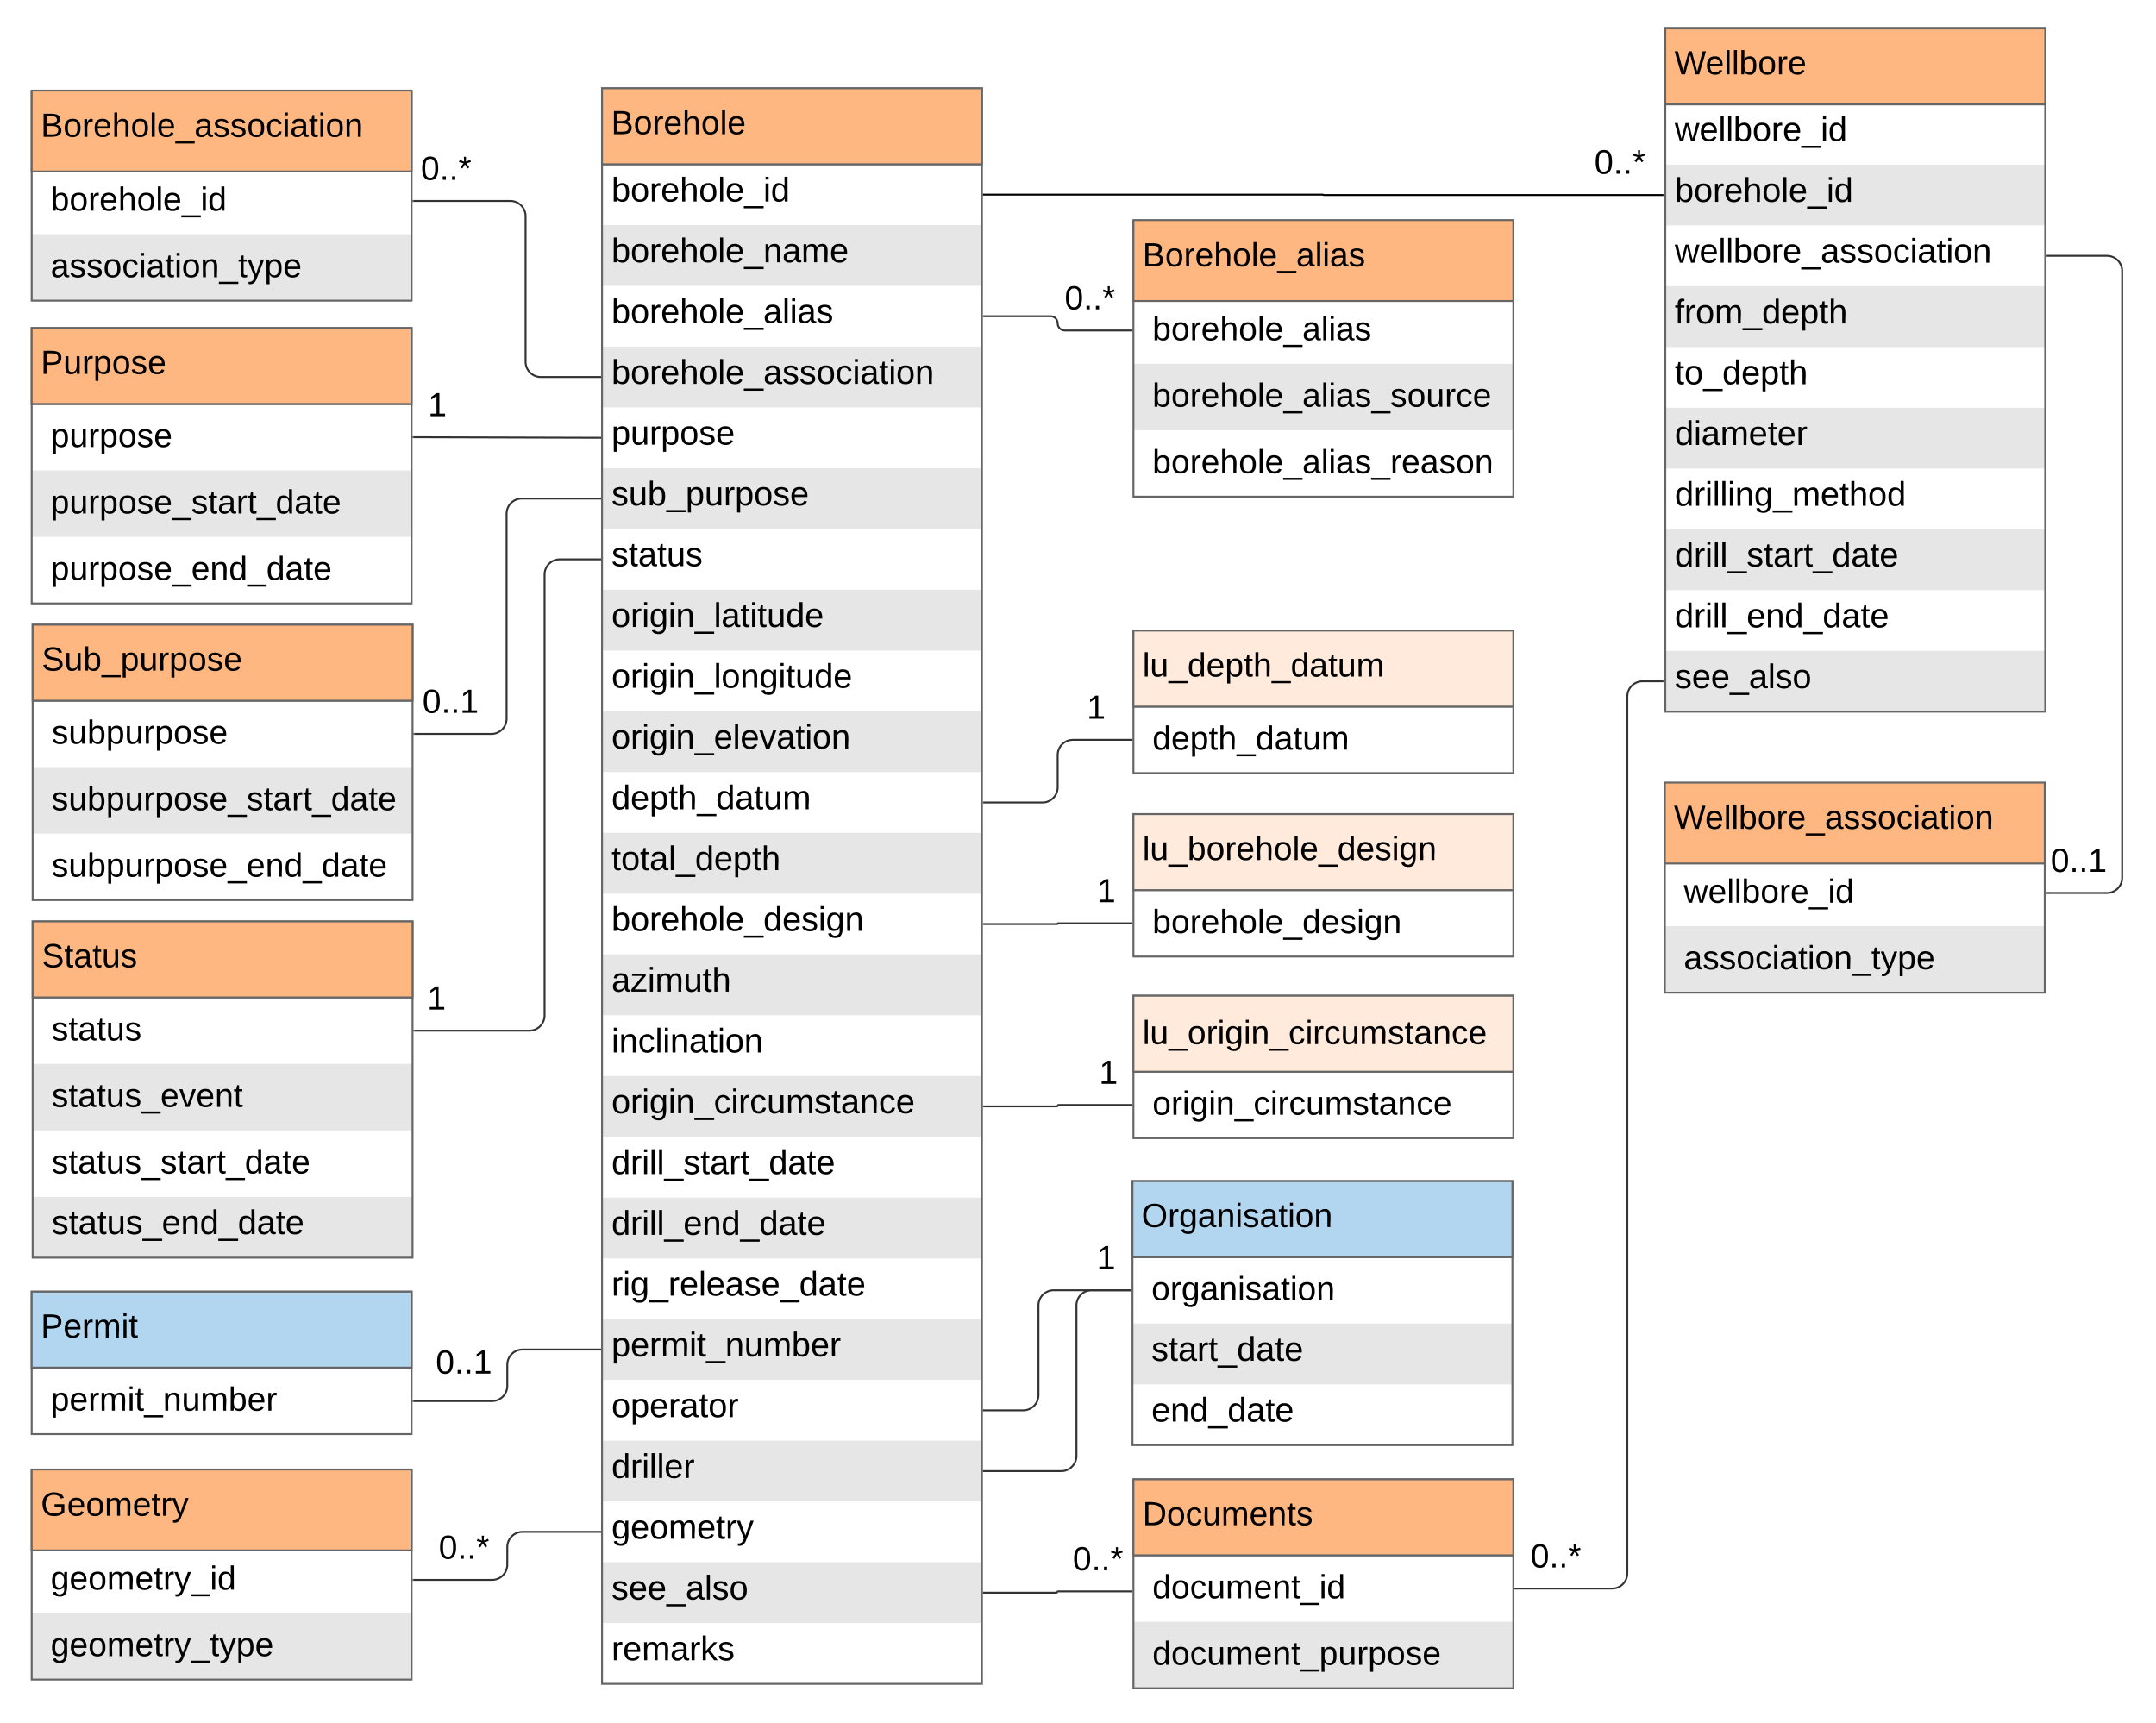 <svg xmlns="http://www.w3.org/2000/svg" xmlns:xlink="http://www.w3.org/1999/xlink" xmlns:lucid="lucid" width="1135" height="907"><g transform="translate(-46 -48)" lucid:page-tab-id="bwD7dESoYnBs"><path d="M0 0h1465.35v1036.65H0z" fill="#fff"/><path d="M642.68 164.48h200v145h-200z" fill="#fff"/><path d="M642.68 239.48h200v35h-200z" fill="#e6e6e6"/><path d="M642.68 164.48h200v40h-200z" fill="#ccc"/><path d="M642.68 164.48h200v145h-200zM642.68 204.48h200" stroke="#666" fill="none"/><use xlink:href="#a" transform="matrix(1,0,0,1,647.675,206.977) translate(5 20.156)"/><use xlink:href="#b" transform="matrix(1,0,0,1,647.675,241.977) translate(5 20.156)"/><use xlink:href="#c" transform="matrix(1,0,0,1,647.675,276.977) translate(5 20.156)"/><path d="M642.68 163.87h200v42.6h-200z" stroke="#666" fill="#ffb781"/><use xlink:href="#d" transform="matrix(1,0,0,1,647.475,168.674) translate(0 19.547)"/><path d="M362.93 94.48h200v840h-200z" fill="#fff"/><path d="M362.93 166.48h200v32h-200zM362.93 230.48h200v32h-200zM362.93 294.48h200v32h-200zM362.93 358.48h200v32h-200zM362.93 422.48h200v32h-200zM362.93 486.48h200v32h-200zM362.93 550.48h200v32h-200zM362.93 614.48h200v32h-200zM362.93 678.48h200v32h-200zM362.93 742.48h200v32h-200zM362.93 806.48h200v32h-200zM362.93 870.48h200v32h-200z" fill="#e6e6e6"/><path d="M362.93 94.48h200v40h-200z" fill="#ccc"/><path d="M362.93 94.48h200v840h-200zM362.93 134.48h200" stroke="#666" fill="none"/><use xlink:href="#e" transform="matrix(1,0,0,1,367.925,136.977) translate(0 17.1)"/><use xlink:href="#f" transform="matrix(1,0,0,1,367.925,168.977) translate(0 17.1)"/><use xlink:href="#g" transform="matrix(1,0,0,1,367.925,200.977) translate(0 17.1)"/><use xlink:href="#h" transform="matrix(1,0,0,1,367.925,232.977) translate(0 17.1)"/><use xlink:href="#i" transform="matrix(1,0,0,1,367.925,264.977) translate(0 17.1)"/><use xlink:href="#j" transform="matrix(1,0,0,1,367.925,296.977) translate(0 17.1)"/><use xlink:href="#k" transform="matrix(1,0,0,1,367.925,328.977) translate(0 17.1)"/><use xlink:href="#l" transform="matrix(1,0,0,1,367.925,360.977) translate(0 17.1)"/><use xlink:href="#m" transform="matrix(1,0,0,1,367.925,392.977) translate(0 17.1)"/><use xlink:href="#n" transform="matrix(1,0,0,1,367.925,424.977) translate(0 17.1)"/><use xlink:href="#o" transform="matrix(1,0,0,1,367.925,456.977) translate(0 17.1)"/><use xlink:href="#p" transform="matrix(1,0,0,1,367.925,488.977) translate(0 17.1)"/><use xlink:href="#q" transform="matrix(1,0,0,1,367.925,520.977) translate(0 17.1)"/><use xlink:href="#r" transform="matrix(1,0,0,1,367.925,552.977) translate(0 17.1)"/><use xlink:href="#s" transform="matrix(1,0,0,1,367.925,584.977) translate(0 17.1)"/><use xlink:href="#t" transform="matrix(1,0,0,1,367.925,616.977) translate(0 17.1)"/><use xlink:href="#u" transform="matrix(1,0,0,1,367.925,648.977) translate(0 17.1)"/><use xlink:href="#v" transform="matrix(1,0,0,1,367.925,680.977) translate(0 17.1)"/><use xlink:href="#w" transform="matrix(1,0,0,1,367.925,712.977) translate(0 17.1)"/><use xlink:href="#x" transform="matrix(1,0,0,1,367.925,744.977) translate(0 17.1)"/><use xlink:href="#y" transform="matrix(1,0,0,1,367.925,776.977) translate(0 17.1)"/><use xlink:href="#z" transform="matrix(1,0,0,1,367.925,808.977) translate(0 17.1)"/><use xlink:href="#A" transform="matrix(1,0,0,1,367.925,840.977) translate(0 17.1)"/><use xlink:href="#B" transform="matrix(1,0,0,1,367.925,872.977) translate(0 17.1)"/><use xlink:href="#C" transform="matrix(1,0,0,1,367.925,904.977) translate(0 17.1)"/><path d="M362.93 94.48h200v40h-200z" stroke="#666" fill="#ffb781"/><use xlink:href="#D" transform="matrix(1,0,0,1,367.725,99.277) translate(0 19.36)"/><path d="M641.68 221.98h-35.13c-2.07 0-3.75-1.68-3.75-3.75 0-2.07-1.68-3.75-3.75-3.75h-35.12" stroke="#333" fill="none"/><path d="M642.18 222.48h-.52v-1h.52zM563.94 214.98h-.5v-1h.5z" fill="#333"/><use xlink:href="#E" transform="matrix(1,0,0,1,606.483,196.643) translate(0 14.222)"/><path d="M63.18 533.1h200v177h-200z" fill="#fff"/><path d="M63.18 608.1h200v35h-200zM63.18 678.1h200v32h-200z" fill="#e6e6e6"/><path d="M63.18 533.1h200v40h-200z" fill="#ccc"/><path d="M63.18 533.1h200v177h-200zM63.18 573.1h200" stroke="#666" fill="none"/><use xlink:href="#F" transform="matrix(1,0,0,1,68.175,575.585) translate(5 20.156)"/><use xlink:href="#G" transform="matrix(1,0,0,1,68.175,610.585) translate(5 20.156)"/><use xlink:href="#H" transform="matrix(1,0,0,1,68.175,645.585) translate(5 20.156)"/><use xlink:href="#I" transform="matrix(1,0,0,1,68.175,680.585) translate(0 17.1)"/><use xlink:href="#J" transform="matrix(1,0,0,1,68.175,680.585) translate(5 17.1)"/><path d="M63.18 533.1h200v40h-200z" stroke="#666" fill="#ffb781"/><use xlink:href="#K" transform="matrix(1,0,0,1,67.975,537.885) translate(0 19.36)"/><path d="M264.18 590.6h60.5c4.4 0 8-3.6 8-8V350.47c0-4.42 3.58-8 8-8h21.25" stroke="#333" fill="none"/><path d="M264.2 591.1h-.52v-1h.5zM362.43 342.98h-.52v-1h.53z" fill="#333"/><use xlink:href="#L" transform="matrix(1,0,0,1,270.888,565.252) translate(0 14.222)"/><path d="M62.68 220.68h200v145h-200z" fill="#fff"/><path d="M62.68 295.68h200v35h-200z" fill="#e6e6e6"/><path d="M62.68 220.68h200v40h-200z" fill="#ccc"/><path d="M62.68 220.68h200v145h-200zM62.68 260.68h200" stroke="#666" fill="none"/><use xlink:href="#M" transform="matrix(1,0,0,1,67.675,263.175) translate(5 20.156)"/><use xlink:href="#N" transform="matrix(1,0,0,1,67.675,298.175) translate(5 20.156)"/><use xlink:href="#O" transform="matrix(1,0,0,1,67.675,333.175) translate(5 20.156)"/><path d="M62.68 220.68h200v40h-200z" stroke="#666" fill="#ffb781"/><use xlink:href="#P" transform="matrix(1,0,0,1,67.475,225.475) translate(0 19.36)"/><path d="M263.68 278.18l98.25.3" stroke="#333" fill="none"/><path d="M263.7 277.68v1h-.52v-1zM362.43 277.98v1h-.52v-1z" fill="#333"/><use xlink:href="#L" transform="matrix(1,0,0,1,271.33,252.882) translate(0 14.222)"/><path d="M63.18 376.88h200v145h-200z" fill="#fff"/><path d="M63.18 451.88h200v35h-200z" fill="#e6e6e6"/><path d="M63.18 376.88h200v40h-200z" fill="#ccc"/><path d="M63.18 376.88h200v145h-200zM63.18 416.88h200" stroke="#666" fill="none"/><use xlink:href="#Q" transform="matrix(1,0,0,1,68.175,419.38) translate(5 20.156)"/><use xlink:href="#R" transform="matrix(1,0,0,1,68.175,454.38) translate(5 20.156)"/><use xlink:href="#S" transform="matrix(1,0,0,1,68.175,489.38) translate(5 20.156)"/><path d="M63.18 376.88h200v40h-200z" stroke="#666" fill="#ffb781"/><use xlink:href="#T" transform="matrix(1,0,0,1,67.975,381.68) translate(0 19.36)"/><path d="M264.18 434.38h40.5c4.4 0 8-3.58 8-8v-107.9c0-4.42 3.58-8 8-8h41.75" stroke="#333" fill="none"/><path d="M264.2 434.88h-.52v-1h.5zM362.43 310.98h-.02v-1h.03z" fill="#333"/><use xlink:href="#U" transform="matrix(1,0,0,1,268.401,409.047) translate(0 14.222)"/><path d="M263.68 879.74h41.37c4.42 0 8-3.58 8-8v-9.26c0-4.42 3.58-8 8-8h41.38" stroke="#333" fill="none"/><path d="M263.7 880.24h-.52v-1h.5zM362.43 854.98h-.02v-1h.03z" fill="#333"/><use xlink:href="#E" transform="matrix(1,0,0,1,276.979,854.407) translate(0 14.222)"/><path d="M642.68 380h200v75h-200z" fill="#fff"/><path d="M642.68 380h200v40h-200z" fill="#ccc"/><path d="M642.68 380h200v75h-200zM642.68 420h200" stroke="#666" fill="none"/><use xlink:href="#V" transform="matrix(1,0,0,1,652.675,380) translate(5 25.156)"/><use xlink:href="#W" transform="matrix(1,0,0,1,647.675,422.5) translate(5 20.156)"/><path d="M642.68 380h200v40h-200z" stroke="#666" fill="#ffeadb"/><use xlink:href="#X" transform="matrix(1,0,0,1,647.475,384.8) translate(0 19.36)"/><path d="M641.68 437.5H610.8c-4.42 0-8 3.58-8 8v16.98c0 4.4-3.58 8-8 8h-30.87" stroke="#333" fill="none"/><path d="M642.18 438h-.52v-1h.52zM563.94 470.98h-.5v-1h.5z" fill="#333"/><use xlink:href="#L" transform="matrix(1,0,0,1,618.178,412.167) translate(0 14.222)"/><path d="M642.68 572.2h200v75h-200z" fill="#fff"/><path d="M642.68 572.2h200v40h-200z" fill="#ccc"/><path d="M642.68 572.2h200v75h-200zM642.68 612.2h200" stroke="#666" fill="none"/><use xlink:href="#V" transform="matrix(1,0,0,1,652.675,572.205) translate(5 25.156)"/><use xlink:href="#Y" transform="matrix(1,0,0,1,647.675,614.705) translate(5 20.156)"/><path d="M642.68 572.2h200v40h-200z" stroke="#666" fill="#ffeadb"/><use xlink:href="#Z" transform="matrix(1,0,0,1,647.475,577.005) translate(0 20.656)"/><path d="M641.68 629.7h-38.5c-.2 0-.38.18-.38.4 0 .2-.17.38-.4.38h-38.47" stroke="#333" fill="none"/><path d="M642.18 630.2h-.52v-1h.52zM563.94 630.98h-.5v-1h.5z" fill="#333"/><use xlink:href="#L" transform="matrix(1,0,0,1,624.626,604.372) translate(0 14.222)"/><path d="M263.68 785.6h41.37c4.42 0 8-3.58 8-8v-11.12c0-4.42 3.58-8 8-8h41.38" stroke="#333" fill="none"/><path d="M263.7 786.1h-.52v-1h.5zM362.43 758.98h-.02v-1h.03z" fill="#333"/><use xlink:href="#U" transform="matrix(1,0,0,1,275.421,756.904) translate(0 14.222)"/><path d="M642.68 476.6h200v75h-200z" fill="#fff"/><path d="M642.68 476.6h200v40h-200z" fill="#ccc"/><path d="M642.68 476.6h200v75h-200zM642.68 516.6h200" stroke="#666" fill="none"/><use xlink:href="#V" transform="matrix(1,0,0,1,652.675,476.603) translate(5 25.156)"/><use xlink:href="#aa" transform="matrix(1,0,0,1,647.675,519.103) translate(5 20.156)"/><path d="M642.68 476.6h200v40h-200z" stroke="#666" fill="#ffeadb"/><use xlink:href="#ab" transform="matrix(1,0,0,1,647.475,481.403) translate(0 19.36)"/><path d="M641.68 534.1h-38.7c-.1 0-.18.1-.18.2s-.08.18-.2.18h-38.67" stroke="#333" fill="none"/><path d="M642.18 534.6h-.52v-1h.52zM563.94 534.98h-.5v-1h.5z" fill="#333"/><use xlink:href="#L" transform="matrix(1,0,0,1,623.51,508.769) translate(0 14.222)"/><path d="M922.68 62.68h200v360h-200z" fill="#fff"/><path d="M922.68 134.68h200v32h-200zM922.68 198.68h200v32h-200zM922.68 262.68h200v32h-200zM922.68 326.68h200v32h-200zM922.68 390.68h200v32h-200z" fill="#e6e6e6"/><path d="M922.68 62.68h200v40h-200z" fill="#ccc"/><path d="M922.68 62.68h200v360h-200zM922.68 102.68h200" stroke="#666" fill="none"/><use xlink:href="#ac" transform="matrix(1,0,0,1,927.675,105.175) translate(0 17.1)"/><use xlink:href="#ad" transform="matrix(1,0,0,1,927.675,137.175) translate(0 17.1)"/><use xlink:href="#ae" transform="matrix(1,0,0,1,927.675,169.175) translate(0 17.1)"/><use xlink:href="#af" transform="matrix(1,0,0,1,927.675,201.175) translate(0 17.1)"/><use xlink:href="#ag" transform="matrix(1,0,0,1,927.675,233.175) translate(0 17.1)"/><use xlink:href="#ah" transform="matrix(1,0,0,1,927.675,265.175) translate(0 17.1)"/><use xlink:href="#ai" transform="matrix(1,0,0,1,927.675,297.175) translate(0 17.1)"/><use xlink:href="#u" transform="matrix(1,0,0,1,927.675,329.175) translate(0 17.1)"/><use xlink:href="#v" transform="matrix(1,0,0,1,927.675,361.175) translate(0 17.1)"/><use xlink:href="#B" transform="matrix(1,0,0,1,927.675,393.175) translate(0 17.1)"/><path d="M922.68 62.98h200v40h-200z" stroke="#666" fill="#ffb781"/><use xlink:href="#aj" transform="matrix(1,0,0,1,927.475,67.777) translate(0 19.36)"/><path d="M922.43 460.6h200v110h-200z" fill="#fff"/><path d="M922.43 535.6h200v35h-200z" fill="#e6e6e6"/><path d="M922.43 460.6h200v40h-200z" fill="#ccc"/><path d="M922.43 460.6h200v110h-200zM922.43 500.6h200" stroke="#666" fill="none"/><use xlink:href="#ak" transform="matrix(1,0,0,1,927.425,503.103) translate(5 20.156)"/><use xlink:href="#al" transform="matrix(1,0,0,1,927.425,538.103) translate(5 20.156)"/><path d="M922.43 460h200v42.6h-200z" stroke="#666" fill="#ffb781"/><use xlink:href="#am" transform="matrix(1,0,0,1,927.225,464.8) translate(0 19.547)"/><path d="M1123.43 518.12h31.75c4.4 0 8-3.6 8-8V190.68c0-4.42-3.6-8-8-8h-31.5" stroke="#333" fill="none"/><path d="M1123.44 518.62h-.5v-1h.5zM1123.7 183.18h-.52v-1h.5z" fill="#333"/><use xlink:href="#U" transform="matrix(1,0,0,1,1125.546,492.782) translate(0 14.222)"/><path d="M563.43 150.48h179.02c.06 0 .1.04.1.1 0 .05.04.1.1.1h179.03" stroke="#000" fill="none"/><path d="M563.44 150.98v-1zM922.18 151.18h-.52v-1h.52z"/><use xlink:href="#an" transform="matrix(1,0,0,1,885.336,125.075) translate(0 14.4)"/><path d="M62.68 96.28h200v110h-200z" fill="#fff"/><path d="M62.68 171.28h200v35h-200z" fill="#e6e6e6"/><path d="M62.68 96.28h200v40h-200z" fill="#ccc"/><path d="M62.68 96.28h200v110h-200zM62.68 136.28h200" stroke="#666" fill="none"/><use xlink:href="#ao" transform="matrix(1,0,0,1,67.675,138.778) translate(5 20.156)"/><use xlink:href="#al" transform="matrix(1,0,0,1,67.675,173.778) translate(5 20.156)"/><path d="M62.68 95.68h200v42.6h-200z" stroke="#666" fill="#ffb781"/><use xlink:href="#ap" transform="matrix(1,0,0,1,67.475,100.475) translate(0 19.547)"/><path d="M263.68 153.8h51c4.4 0 8 3.57 8 8v76.68c0 4.4 3.58 8 8 8h31.75" stroke="#333" fill="none"/><path d="M263.7 154.3h-.52v-1h.5zM362.43 246.98h-.02v-1h.03z" fill="#333"/><use xlink:href="#E" transform="matrix(1,0,0,1,267.568,128.457) translate(0 14.222)"/><path d="M642.18 669.8h200v139h-200z" fill="#fff"/><path d="M642.18 744.8h200v32h-200z" fill="#e6e6e6"/><path d="M642.18 669.8h200v40h-200z" fill="#ccc"/><path d="M642.18 669.8h200v139h-200zM642.18 709.8h200" stroke="#666" fill="none"/><use xlink:href="#aq" transform="matrix(1,0,0,1,647.175,712.308) translate(5 20.156)"/><use xlink:href="#I" transform="matrix(1,0,0,1,647.175,747.308) translate(0 17.1)"/><use xlink:href="#ar" transform="matrix(1,0,0,1,647.175,747.308) translate(5 17.1)"/><use xlink:href="#I" transform="matrix(1,0,0,1,647.175,779.308) translate(0 17.1)"/><use xlink:href="#as" transform="matrix(1,0,0,1,647.175,779.308) translate(5 17.1)"/><path d="M642.18 669.8h200v40h-200z" stroke="#666" fill="#b2d6ef"/><use xlink:href="#at" transform="matrix(1,0,0,1,646.975,674.608) translate(0 19.36)"/><path d="M642.68 826.8h200v110h-200z" fill="#fff"/><path d="M642.68 901.8h200v35h-200z" fill="#e6e6e6"/><path d="M642.68 826.8h200v40h-200z" fill="#ccc"/><path d="M642.68 826.8h200v110h-200zM642.68 866.8h200" stroke="#666" fill="none"/><use xlink:href="#au" transform="matrix(1,0,0,1,647.675,869.308) translate(5 20.156)"/><use xlink:href="#av" transform="matrix(1,0,0,1,647.675,904.308) translate(5 20.156)"/><path d="M642.68 826.8h200v40h-200z" stroke="#666" fill="#ffb781"/><use xlink:href="#aw" transform="matrix(1,0,0,1,647.475,831.608) translate(0 19.36)"/><path d="M641.18 727.25h-40.5c-4.42 0-8 3.58-8 8v47.23c0 4.4-3.6 8-8 8h-21.25" stroke="#333" fill="none"/><path d="M641.68 727.75h-.52v-1h.52zM563.44 790.98v-1z" fill="#333"/><use xlink:href="#L" transform="matrix(1,0,0,1,623.405,701.914) translate(0 14.222)"/><path d="M641.18 727.25h-20.5c-4.42 0-8 3.58-8 8v79.23c0 4.4-3.6 8-8 8h-41.25" stroke="#333" fill="none"/><path d="M641.68 727.75h-.52v-1h.52zM563.44 822.98v-1z" fill="#333"/><path d="M641.68 885.8h-38.8c-.18 0-.33.15-.33.34 0 .2-.15.34-.34.34h-38.77" stroke="#333" fill="none"/><path d="M642.18 886.3h-.52v-1h.52zM563.44 886.98v-1z" fill="#333"/><use xlink:href="#E" transform="matrix(1,0,0,1,610.765,860.468) translate(0 14.222)"/><path d="M62.68 728h200v75h-200z" fill="#fff"/><path d="M62.68 728h200v40h-200z" fill="#ccc"/><path d="M62.68 728h200v75h-200zM62.68 768h200" stroke="#666" fill="none"/><use xlink:href="#ax" transform="matrix(1,0,0,1,67.675,770.5) translate(5 20.156)"/><path d="M62.68 728h200v40h-200z" stroke="#666" fill="#b2d6ef"/><use xlink:href="#ay" transform="matrix(1,0,0,1,67.475,732.8) translate(0 19.36)"/><path d="M62.68 822.23h200v110h-200z" fill="#fff"/><path d="M62.68 897.23h200v35h-200z" fill="#e6e6e6"/><path d="M62.68 822.23h200v40h-200z" fill="#ccc"/><path d="M62.68 822.23h200v110h-200zM62.68 862.23h200" stroke="#666" fill="none"/><use xlink:href="#az" transform="matrix(1,0,0,1,67.675,864.728) translate(5 20.156)"/><use xlink:href="#aA" transform="matrix(1,0,0,1,67.675,899.728) translate(5 20.156)"/><path d="M62.68 821.63h200v42.6h-200z" stroke="#666" fill="#ffb781"/><use xlink:href="#aB" transform="matrix(1,0,0,1,67.475,826.425) translate(0 19.547)"/><path d="M843.68 884.32h51c4.4 0 8-3.58 8-8V414.68c0-4.42 3.58-8 8-8h11" stroke="#333" fill="none"/><path d="M843.7 884.82h-.52v-1h.5zM922.18 407.18h-.52v-1h.52z" fill="#333"/><g><use xlink:href="#E" transform="matrix(1,0,0,1,851.771,858.987) translate(0 14.222)"/></g><defs><path d="M115-194c53 0 69 39 70 98 0 66-23 100-70 100C84 3 66-7 56-30L54 0H23l1-261h32v101c10-23 28-34 59-34zm-8 174c40 0 45-34 45-75 0-40-5-75-45-74-42 0-51 32-51 76 0 43 10 73 51 73" id="aC"/><path d="M100-194c62-1 85 37 85 99 1 63-27 99-86 99S16-35 15-95c0-66 28-99 85-99zM99-20c44 1 53-31 53-75 0-43-8-75-51-75s-53 32-53 75 10 74 51 75" id="aD"/><path d="M114-163C36-179 61-72 57 0H25l-1-190h30c1 12-1 29 2 39 6-27 23-49 58-41v29" id="aE"/><path d="M100-194c63 0 86 42 84 106H49c0 40 14 67 53 68 26 1 43-12 49-29l28 8c-11 28-37 45-77 45C44 4 14-33 15-96c1-61 26-98 85-98zm52 81c6-60-76-77-97-28-3 7-6 17-6 28h103" id="aF"/><path d="M106-169C34-169 62-67 57 0H25v-261h32l-1 103c12-21 28-36 61-36 89 0 53 116 60 194h-32v-121c2-32-8-49-39-48" id="aG"/><path d="M24 0v-261h32V0H24" id="aH"/><path d="M-5 72V49h209v23H-5" id="aI"/><path d="M141-36C126-15 110 5 73 4 37 3 15-17 15-53c-1-64 63-63 125-63 3-35-9-54-41-54-24 1-41 7-42 31l-33-3c5-37 33-52 76-52 45 0 72 20 72 64v82c-1 20 7 32 28 27v20c-31 9-61-2-59-35zM48-53c0 20 12 33 32 33 41-3 63-29 60-74-43 2-92-5-92 41" id="aJ"/><path d="M24-231v-30h32v30H24zM24 0v-190h32V0H24" id="aK"/><path d="M135-143c-3-34-86-38-87 0 15 53 115 12 119 90S17 21 10-45l28-5c4 36 97 45 98 0-10-56-113-15-118-90-4-57 82-63 122-42 12 7 21 19 24 35" id="aL"/><g id="a"><use transform="matrix(0.049,0,0,0.049,0,0)" xlink:href="#aC"/><use transform="matrix(0.049,0,0,0.049,9.877,0)" xlink:href="#aD"/><use transform="matrix(0.049,0,0,0.049,19.753,0)" xlink:href="#aE"/><use transform="matrix(0.049,0,0,0.049,25.63,0)" xlink:href="#aF"/><use transform="matrix(0.049,0,0,0.049,35.506,0)" xlink:href="#aG"/><use transform="matrix(0.049,0,0,0.049,45.383,0)" xlink:href="#aD"/><use transform="matrix(0.049,0,0,0.049,55.259,0)" xlink:href="#aH"/><use transform="matrix(0.049,0,0,0.049,59.16,0)" xlink:href="#aF"/><use transform="matrix(0.049,0,0,0.049,69.037,0)" xlink:href="#aI"/><use transform="matrix(0.049,0,0,0.049,78.914,0)" xlink:href="#aJ"/><use transform="matrix(0.049,0,0,0.049,88.79,0)" xlink:href="#aH"/><use transform="matrix(0.049,0,0,0.049,92.691,0)" xlink:href="#aK"/><use transform="matrix(0.049,0,0,0.049,96.593,0)" xlink:href="#aJ"/><use transform="matrix(0.049,0,0,0.049,106.469,0)" xlink:href="#aL"/></g><path d="M84 4C-5 8 30-112 23-190h32v120c0 31 7 50 39 49 72-2 45-101 50-169h31l1 190h-30c-1-10 1-25-2-33-11 22-28 36-60 37" id="aM"/><path d="M96-169c-40 0-48 33-48 73s9 75 48 75c24 0 41-14 43-38l32 2c-6 37-31 61-74 61-59 0-76-41-82-99-10-93 101-131 147-64 4 7 5 14 7 22l-32 3c-4-21-16-35-41-35" id="aN"/><g id="b"><use transform="matrix(0.049,0,0,0.049,0,0)" xlink:href="#aC"/><use transform="matrix(0.049,0,0,0.049,9.877,0)" xlink:href="#aD"/><use transform="matrix(0.049,0,0,0.049,19.753,0)" xlink:href="#aE"/><use transform="matrix(0.049,0,0,0.049,25.63,0)" xlink:href="#aF"/><use transform="matrix(0.049,0,0,0.049,35.506,0)" xlink:href="#aG"/><use transform="matrix(0.049,0,0,0.049,45.383,0)" xlink:href="#aD"/><use transform="matrix(0.049,0,0,0.049,55.259,0)" xlink:href="#aH"/><use transform="matrix(0.049,0,0,0.049,59.16,0)" xlink:href="#aF"/><use transform="matrix(0.049,0,0,0.049,69.037,0)" xlink:href="#aI"/><use transform="matrix(0.049,0,0,0.049,78.914,0)" xlink:href="#aJ"/><use transform="matrix(0.049,0,0,0.049,88.79,0)" xlink:href="#aH"/><use transform="matrix(0.049,0,0,0.049,92.691,0)" xlink:href="#aK"/><use transform="matrix(0.049,0,0,0.049,96.593,0)" xlink:href="#aJ"/><use transform="matrix(0.049,0,0,0.049,106.469,0)" xlink:href="#aL"/><use transform="matrix(0.049,0,0,0.049,115.358,0)" xlink:href="#aI"/><use transform="matrix(0.049,0,0,0.049,125.235,0)" xlink:href="#aL"/><use transform="matrix(0.049,0,0,0.049,134.123,0)" xlink:href="#aD"/><use transform="matrix(0.049,0,0,0.049,144,0)" xlink:href="#aM"/><use transform="matrix(0.049,0,0,0.049,153.877,0)" xlink:href="#aE"/><use transform="matrix(0.049,0,0,0.049,159.753,0)" xlink:href="#aN"/><use transform="matrix(0.049,0,0,0.049,168.642,0)" xlink:href="#aF"/></g><path d="M117-194c89-4 53 116 60 194h-32v-121c0-31-8-49-39-48C34-167 62-67 57 0H25l-1-190h30c1 10-1 24 2 32 11-22 29-35 61-36" id="aO"/><g id="c"><use transform="matrix(0.049,0,0,0.049,0,0)" xlink:href="#aC"/><use transform="matrix(0.049,0,0,0.049,9.877,0)" xlink:href="#aD"/><use transform="matrix(0.049,0,0,0.049,19.753,0)" xlink:href="#aE"/><use transform="matrix(0.049,0,0,0.049,25.63,0)" xlink:href="#aF"/><use transform="matrix(0.049,0,0,0.049,35.506,0)" xlink:href="#aG"/><use transform="matrix(0.049,0,0,0.049,45.383,0)" xlink:href="#aD"/><use transform="matrix(0.049,0,0,0.049,55.259,0)" xlink:href="#aH"/><use transform="matrix(0.049,0,0,0.049,59.16,0)" xlink:href="#aF"/><use transform="matrix(0.049,0,0,0.049,69.037,0)" xlink:href="#aI"/><use transform="matrix(0.049,0,0,0.049,78.914,0)" xlink:href="#aJ"/><use transform="matrix(0.049,0,0,0.049,88.79,0)" xlink:href="#aH"/><use transform="matrix(0.049,0,0,0.049,92.691,0)" xlink:href="#aK"/><use transform="matrix(0.049,0,0,0.049,96.593,0)" xlink:href="#aJ"/><use transform="matrix(0.049,0,0,0.049,106.469,0)" xlink:href="#aL"/><use transform="matrix(0.049,0,0,0.049,115.358,0)" xlink:href="#aI"/><use transform="matrix(0.049,0,0,0.049,125.235,0)" xlink:href="#aE"/><use transform="matrix(0.049,0,0,0.049,131.111,0)" xlink:href="#aF"/><use transform="matrix(0.049,0,0,0.049,140.988,0)" xlink:href="#aJ"/><use transform="matrix(0.049,0,0,0.049,150.864,0)" xlink:href="#aL"/><use transform="matrix(0.049,0,0,0.049,159.753,0)" xlink:href="#aD"/><use transform="matrix(0.049,0,0,0.049,169.63,0)" xlink:href="#aO"/></g><path d="M160-131c35 5 61 23 61 61C221 17 115-2 30 0v-248c76 3 177-17 177 60 0 33-19 50-47 57zm-97-11c50-1 110 9 110-42 0-47-63-36-110-37v79zm0 115c55-2 124 14 124-45 0-56-70-42-124-44v89" id="aP"/><g id="d"><use transform="matrix(0.049,0,0,0.049,0,0)" xlink:href="#aP"/><use transform="matrix(0.049,0,0,0.049,11.852,0)" xlink:href="#aD"/><use transform="matrix(0.049,0,0,0.049,21.728,0)" xlink:href="#aE"/><use transform="matrix(0.049,0,0,0.049,27.605,0)" xlink:href="#aF"/><use transform="matrix(0.049,0,0,0.049,37.481,0)" xlink:href="#aG"/><use transform="matrix(0.049,0,0,0.049,47.358,0)" xlink:href="#aD"/><use transform="matrix(0.049,0,0,0.049,57.235,0)" xlink:href="#aH"/><use transform="matrix(0.049,0,0,0.049,61.136,0)" xlink:href="#aF"/><use transform="matrix(0.049,0,0,0.049,71.012,0)" xlink:href="#aI"/><use transform="matrix(0.049,0,0,0.049,80.889,0)" xlink:href="#aJ"/><use transform="matrix(0.049,0,0,0.049,90.765,0)" xlink:href="#aH"/><use transform="matrix(0.049,0,0,0.049,94.667,0)" xlink:href="#aK"/><use transform="matrix(0.049,0,0,0.049,98.568,0)" xlink:href="#aJ"/><use transform="matrix(0.049,0,0,0.049,108.444,0)" xlink:href="#aL"/></g><path d="M85-194c31 0 48 13 60 33l-1-100h32l1 261h-30c-2-10 0-23-3-31C134-8 116 4 85 4 32 4 16-35 15-94c0-66 23-100 70-100zm9 24c-40 0-46 34-46 75 0 40 6 74 45 74 42 0 51-32 51-76 0-42-9-74-50-73" id="aQ"/><g id="e"><use transform="matrix(0.05,0,0,0.05,0,0)" xlink:href="#aC"/><use transform="matrix(0.05,0,0,0.05,10,0)" xlink:href="#aD"/><use transform="matrix(0.05,0,0,0.05,20,0)" xlink:href="#aE"/><use transform="matrix(0.05,0,0,0.05,25.95,0)" xlink:href="#aF"/><use transform="matrix(0.05,0,0,0.05,35.95,0)" xlink:href="#aG"/><use transform="matrix(0.05,0,0,0.05,45.95,0)" xlink:href="#aD"/><use transform="matrix(0.05,0,0,0.05,55.95,0)" xlink:href="#aH"/><use transform="matrix(0.05,0,0,0.05,59.9,0)" xlink:href="#aF"/><use transform="matrix(0.05,0,0,0.05,69.9,0)" xlink:href="#aI"/><use transform="matrix(0.05,0,0,0.05,79.9,0)" xlink:href="#aK"/><use transform="matrix(0.05,0,0,0.05,83.85,0)" xlink:href="#aQ"/></g><path d="M210-169c-67 3-38 105-44 169h-31v-121c0-29-5-50-35-48C34-165 62-65 56 0H25l-1-190h30c1 10-1 24 2 32 10-44 99-50 107 0 11-21 27-35 58-36 85-2 47 119 55 194h-31v-121c0-29-5-49-35-48" id="aR"/><g id="f"><use transform="matrix(0.05,0,0,0.05,0,0)" xlink:href="#aC"/><use transform="matrix(0.05,0,0,0.05,10,0)" xlink:href="#aD"/><use transform="matrix(0.05,0,0,0.05,20,0)" xlink:href="#aE"/><use transform="matrix(0.05,0,0,0.05,25.95,0)" xlink:href="#aF"/><use transform="matrix(0.05,0,0,0.05,35.95,0)" xlink:href="#aG"/><use transform="matrix(0.05,0,0,0.05,45.95,0)" xlink:href="#aD"/><use transform="matrix(0.05,0,0,0.05,55.95,0)" xlink:href="#aH"/><use transform="matrix(0.05,0,0,0.05,59.9,0)" xlink:href="#aF"/><use transform="matrix(0.05,0,0,0.05,69.9,0)" xlink:href="#aI"/><use transform="matrix(0.05,0,0,0.05,79.9,0)" xlink:href="#aO"/><use transform="matrix(0.05,0,0,0.05,89.9,0)" xlink:href="#aJ"/><use transform="matrix(0.05,0,0,0.05,99.9,0)" xlink:href="#aR"/><use transform="matrix(0.05,0,0,0.05,114.85,0)" xlink:href="#aF"/></g><g id="g"><use transform="matrix(0.05,0,0,0.05,0,0)" xlink:href="#aC"/><use transform="matrix(0.05,0,0,0.05,10,0)" xlink:href="#aD"/><use transform="matrix(0.05,0,0,0.05,20,0)" xlink:href="#aE"/><use transform="matrix(0.05,0,0,0.05,25.95,0)" xlink:href="#aF"/><use transform="matrix(0.05,0,0,0.05,35.95,0)" xlink:href="#aG"/><use transform="matrix(0.05,0,0,0.05,45.95,0)" xlink:href="#aD"/><use transform="matrix(0.05,0,0,0.05,55.95,0)" xlink:href="#aH"/><use transform="matrix(0.05,0,0,0.05,59.9,0)" xlink:href="#aF"/><use transform="matrix(0.05,0,0,0.05,69.9,0)" xlink:href="#aI"/><use transform="matrix(0.05,0,0,0.05,79.9,0)" xlink:href="#aJ"/><use transform="matrix(0.05,0,0,0.05,89.9,0)" xlink:href="#aH"/><use transform="matrix(0.05,0,0,0.05,93.85,0)" xlink:href="#aK"/><use transform="matrix(0.05,0,0,0.05,97.8,0)" xlink:href="#aJ"/><use transform="matrix(0.05,0,0,0.05,107.8,0)" xlink:href="#aL"/></g><path d="M59-47c-2 24 18 29 38 22v24C64 9 27 4 27-40v-127H5v-23h24l9-43h21v43h35v23H59v120" id="aS"/><g id="h"><use transform="matrix(0.05,0,0,0.05,0,0)" xlink:href="#aC"/><use transform="matrix(0.05,0,0,0.05,10,0)" xlink:href="#aD"/><use transform="matrix(0.05,0,0,0.05,20,0)" xlink:href="#aE"/><use transform="matrix(0.05,0,0,0.05,25.95,0)" xlink:href="#aF"/><use transform="matrix(0.05,0,0,0.05,35.95,0)" xlink:href="#aG"/><use transform="matrix(0.05,0,0,0.05,45.95,0)" xlink:href="#aD"/><use transform="matrix(0.05,0,0,0.05,55.95,0)" xlink:href="#aH"/><use transform="matrix(0.05,0,0,0.05,59.9,0)" xlink:href="#aF"/><use transform="matrix(0.05,0,0,0.05,69.9,0)" xlink:href="#aI"/><use transform="matrix(0.05,0,0,0.05,79.9,0)" xlink:href="#aJ"/><use transform="matrix(0.05,0,0,0.05,89.9,0)" xlink:href="#aL"/><use transform="matrix(0.05,0,0,0.05,98.9,0)" xlink:href="#aL"/><use transform="matrix(0.05,0,0,0.05,107.9,0)" xlink:href="#aD"/><use transform="matrix(0.05,0,0,0.05,117.9,0)" xlink:href="#aN"/><use transform="matrix(0.05,0,0,0.05,126.9,0)" xlink:href="#aK"/><use transform="matrix(0.05,0,0,0.05,130.85,0)" xlink:href="#aJ"/><use transform="matrix(0.05,0,0,0.05,140.85,0)" xlink:href="#aS"/><use transform="matrix(0.05,0,0,0.05,145.85,0)" xlink:href="#aK"/><use transform="matrix(0.05,0,0,0.05,149.8,0)" xlink:href="#aD"/><use transform="matrix(0.05,0,0,0.05,159.8,0)" xlink:href="#aO"/></g><path d="M115-194c55 1 70 41 70 98S169 2 115 4C84 4 66-9 55-30l1 105H24l-1-265h31l2 30c10-21 28-34 59-34zm-8 174c40 0 45-34 45-75s-6-73-45-74c-42 0-51 32-51 76 0 43 10 73 51 73" id="aT"/><g id="i"><use transform="matrix(0.05,0,0,0.05,0,0)" xlink:href="#aT"/><use transform="matrix(0.05,0,0,0.05,10,0)" xlink:href="#aM"/><use transform="matrix(0.05,0,0,0.05,20,0)" xlink:href="#aE"/><use transform="matrix(0.05,0,0,0.05,25.95,0)" xlink:href="#aT"/><use transform="matrix(0.05,0,0,0.05,35.95,0)" xlink:href="#aD"/><use transform="matrix(0.05,0,0,0.05,45.95,0)" xlink:href="#aL"/><use transform="matrix(0.05,0,0,0.05,54.95,0)" xlink:href="#aF"/></g><g id="j"><use transform="matrix(0.05,0,0,0.05,0,0)" xlink:href="#aL"/><use transform="matrix(0.05,0,0,0.05,9,0)" xlink:href="#aM"/><use transform="matrix(0.05,0,0,0.05,19,0)" xlink:href="#aC"/><use transform="matrix(0.05,0,0,0.05,29,0)" xlink:href="#aI"/><use transform="matrix(0.05,0,0,0.05,39,0)" xlink:href="#aT"/><use transform="matrix(0.05,0,0,0.05,49,0)" xlink:href="#aM"/><use transform="matrix(0.05,0,0,0.05,59,0)" xlink:href="#aE"/><use transform="matrix(0.05,0,0,0.05,64.95,0)" xlink:href="#aT"/><use transform="matrix(0.05,0,0,0.05,74.95,0)" xlink:href="#aD"/><use transform="matrix(0.05,0,0,0.05,84.95,0)" xlink:href="#aL"/><use transform="matrix(0.05,0,0,0.05,93.95,0)" xlink:href="#aF"/></g><g id="k"><use transform="matrix(0.05,0,0,0.05,0,0)" xlink:href="#aL"/><use transform="matrix(0.05,0,0,0.05,9,0)" xlink:href="#aS"/><use transform="matrix(0.05,0,0,0.05,14,0)" xlink:href="#aJ"/><use transform="matrix(0.05,0,0,0.05,24,0)" xlink:href="#aS"/><use transform="matrix(0.05,0,0,0.05,29,0)" xlink:href="#aM"/><use transform="matrix(0.05,0,0,0.05,39,0)" xlink:href="#aL"/></g><path d="M177-190C167-65 218 103 67 71c-23-6-38-20-44-43l32-5c15 47 100 32 89-28v-30C133-14 115 1 83 1 29 1 15-40 15-95c0-56 16-97 71-98 29-1 48 16 59 35 1-10 0-23 2-32h30zM94-22c36 0 50-32 50-73 0-42-14-75-50-75-39 0-46 34-46 75s6 73 46 73" id="aU"/><g id="l"><use transform="matrix(0.05,0,0,0.05,0,0)" xlink:href="#aD"/><use transform="matrix(0.05,0,0,0.05,10,0)" xlink:href="#aE"/><use transform="matrix(0.05,0,0,0.05,15.95,0)" xlink:href="#aK"/><use transform="matrix(0.05,0,0,0.05,19.9,0)" xlink:href="#aU"/><use transform="matrix(0.05,0,0,0.05,29.9,0)" xlink:href="#aK"/><use transform="matrix(0.05,0,0,0.05,33.85,0)" xlink:href="#aO"/><use transform="matrix(0.05,0,0,0.05,43.85,0)" xlink:href="#aI"/><use transform="matrix(0.05,0,0,0.05,53.85,0)" xlink:href="#aH"/><use transform="matrix(0.05,0,0,0.05,57.8,0)" xlink:href="#aJ"/><use transform="matrix(0.05,0,0,0.05,67.8,0)" xlink:href="#aS"/><use transform="matrix(0.05,0,0,0.05,72.8,0)" xlink:href="#aK"/><use transform="matrix(0.05,0,0,0.05,76.75,0)" xlink:href="#aS"/><use transform="matrix(0.05,0,0,0.05,81.75,0)" xlink:href="#aM"/><use transform="matrix(0.05,0,0,0.05,91.75,0)" xlink:href="#aQ"/><use transform="matrix(0.05,0,0,0.05,101.75,0)" xlink:href="#aF"/></g><g id="m"><use transform="matrix(0.05,0,0,0.05,0,0)" xlink:href="#aD"/><use transform="matrix(0.05,0,0,0.05,10,0)" xlink:href="#aE"/><use transform="matrix(0.05,0,0,0.05,15.95,0)" xlink:href="#aK"/><use transform="matrix(0.05,0,0,0.05,19.9,0)" xlink:href="#aU"/><use transform="matrix(0.05,0,0,0.05,29.9,0)" xlink:href="#aK"/><use transform="matrix(0.05,0,0,0.05,33.85,0)" xlink:href="#aO"/><use transform="matrix(0.05,0,0,0.05,43.85,0)" xlink:href="#aI"/><use transform="matrix(0.05,0,0,0.05,53.85,0)" xlink:href="#aH"/><use transform="matrix(0.05,0,0,0.05,57.8,0)" xlink:href="#aD"/><use transform="matrix(0.05,0,0,0.05,67.8,0)" xlink:href="#aO"/><use transform="matrix(0.05,0,0,0.05,77.8,0)" xlink:href="#aU"/><use transform="matrix(0.05,0,0,0.05,87.8,0)" xlink:href="#aK"/><use transform="matrix(0.05,0,0,0.05,91.75,0)" xlink:href="#aS"/><use transform="matrix(0.05,0,0,0.05,96.75,0)" xlink:href="#aM"/><use transform="matrix(0.05,0,0,0.05,106.75,0)" xlink:href="#aQ"/><use transform="matrix(0.05,0,0,0.05,116.75,0)" xlink:href="#aF"/></g><path d="M108 0H70L1-190h34L89-25l56-165h34" id="aV"/><g id="n"><use transform="matrix(0.05,0,0,0.05,0,0)" xlink:href="#aD"/><use transform="matrix(0.05,0,0,0.05,10,0)" xlink:href="#aE"/><use transform="matrix(0.05,0,0,0.05,15.95,0)" xlink:href="#aK"/><use transform="matrix(0.05,0,0,0.05,19.9,0)" xlink:href="#aU"/><use transform="matrix(0.05,0,0,0.05,29.9,0)" xlink:href="#aK"/><use transform="matrix(0.05,0,0,0.05,33.85,0)" xlink:href="#aO"/><use transform="matrix(0.05,0,0,0.05,43.85,0)" xlink:href="#aI"/><use transform="matrix(0.05,0,0,0.05,53.85,0)" xlink:href="#aF"/><use transform="matrix(0.05,0,0,0.05,63.85,0)" xlink:href="#aH"/><use transform="matrix(0.05,0,0,0.05,67.8,0)" xlink:href="#aF"/><use transform="matrix(0.05,0,0,0.05,77.8,0)" xlink:href="#aV"/><use transform="matrix(0.05,0,0,0.05,86.8,0)" xlink:href="#aJ"/><use transform="matrix(0.05,0,0,0.05,96.8,0)" xlink:href="#aS"/><use transform="matrix(0.05,0,0,0.05,101.8,0)" xlink:href="#aK"/><use transform="matrix(0.05,0,0,0.05,105.75,0)" xlink:href="#aD"/><use transform="matrix(0.05,0,0,0.05,115.75,0)" xlink:href="#aO"/></g><g id="o"><use transform="matrix(0.05,0,0,0.05,0,0)" xlink:href="#aQ"/><use transform="matrix(0.05,0,0,0.05,10,0)" xlink:href="#aF"/><use transform="matrix(0.05,0,0,0.05,20,0)" xlink:href="#aT"/><use transform="matrix(0.05,0,0,0.05,30,0)" xlink:href="#aS"/><use transform="matrix(0.05,0,0,0.05,35,0)" xlink:href="#aG"/><use transform="matrix(0.05,0,0,0.05,45,0)" xlink:href="#aI"/><use transform="matrix(0.05,0,0,0.05,55,0)" xlink:href="#aQ"/><use transform="matrix(0.05,0,0,0.05,65,0)" xlink:href="#aJ"/><use transform="matrix(0.05,0,0,0.05,75,0)" xlink:href="#aS"/><use transform="matrix(0.05,0,0,0.05,80,0)" xlink:href="#aM"/><use transform="matrix(0.05,0,0,0.05,90,0)" xlink:href="#aR"/></g><g id="p"><use transform="matrix(0.05,0,0,0.05,0,0)" xlink:href="#aS"/><use transform="matrix(0.05,0,0,0.05,5,0)" xlink:href="#aD"/><use transform="matrix(0.05,0,0,0.05,15,0)" xlink:href="#aS"/><use transform="matrix(0.05,0,0,0.05,20,0)" xlink:href="#aJ"/><use transform="matrix(0.05,0,0,0.05,30,0)" xlink:href="#aH"/><use transform="matrix(0.05,0,0,0.05,33.95,0)" xlink:href="#aI"/><use transform="matrix(0.05,0,0,0.05,43.95,0)" xlink:href="#aQ"/><use transform="matrix(0.05,0,0,0.05,53.95,0)" xlink:href="#aF"/><use transform="matrix(0.05,0,0,0.05,63.95,0)" xlink:href="#aT"/><use transform="matrix(0.05,0,0,0.05,73.95,0)" xlink:href="#aS"/><use transform="matrix(0.05,0,0,0.05,78.95,0)" xlink:href="#aG"/></g><g id="q"><use transform="matrix(0.05,0,0,0.05,0,0)" xlink:href="#aC"/><use transform="matrix(0.05,0,0,0.05,10,0)" xlink:href="#aD"/><use transform="matrix(0.05,0,0,0.05,20,0)" xlink:href="#aE"/><use transform="matrix(0.05,0,0,0.05,25.95,0)" xlink:href="#aF"/><use transform="matrix(0.05,0,0,0.05,35.95,0)" xlink:href="#aG"/><use transform="matrix(0.05,0,0,0.05,45.95,0)" xlink:href="#aD"/><use transform="matrix(0.05,0,0,0.05,55.95,0)" xlink:href="#aH"/><use transform="matrix(0.05,0,0,0.05,59.9,0)" xlink:href="#aF"/><use transform="matrix(0.05,0,0,0.05,69.9,0)" xlink:href="#aI"/><use transform="matrix(0.05,0,0,0.05,79.9,0)" xlink:href="#aQ"/><use transform="matrix(0.05,0,0,0.05,89.9,0)" xlink:href="#aF"/><use transform="matrix(0.05,0,0,0.05,99.9,0)" xlink:href="#aL"/><use transform="matrix(0.05,0,0,0.05,108.9,0)" xlink:href="#aK"/><use transform="matrix(0.05,0,0,0.05,112.85,0)" xlink:href="#aU"/><use transform="matrix(0.05,0,0,0.05,122.85,0)" xlink:href="#aO"/></g><path d="M9 0v-24l116-142H16v-24h144v24L44-24h123V0H9" id="aW"/><g id="r"><use transform="matrix(0.05,0,0,0.05,0,0)" xlink:href="#aJ"/><use transform="matrix(0.05,0,0,0.05,10,0)" xlink:href="#aW"/><use transform="matrix(0.05,0,0,0.05,19,0)" xlink:href="#aK"/><use transform="matrix(0.05,0,0,0.05,22.95,0)" xlink:href="#aR"/><use transform="matrix(0.05,0,0,0.05,37.9,0)" xlink:href="#aM"/><use transform="matrix(0.05,0,0,0.05,47.9,0)" xlink:href="#aS"/><use transform="matrix(0.05,0,0,0.05,52.9,0)" xlink:href="#aG"/></g><g id="s"><use transform="matrix(0.05,0,0,0.05,0,0)" xlink:href="#aK"/><use transform="matrix(0.05,0,0,0.05,3.95,0)" xlink:href="#aO"/><use transform="matrix(0.05,0,0,0.05,13.95,0)" xlink:href="#aN"/><use transform="matrix(0.05,0,0,0.05,22.95,0)" xlink:href="#aH"/><use transform="matrix(0.05,0,0,0.05,26.9,0)" xlink:href="#aK"/><use transform="matrix(0.05,0,0,0.05,30.85,0)" xlink:href="#aO"/><use transform="matrix(0.05,0,0,0.05,40.85,0)" xlink:href="#aJ"/><use transform="matrix(0.05,0,0,0.05,50.85,0)" xlink:href="#aS"/><use transform="matrix(0.05,0,0,0.05,55.85,0)" xlink:href="#aK"/><use transform="matrix(0.05,0,0,0.05,59.8,0)" xlink:href="#aD"/><use transform="matrix(0.05,0,0,0.05,69.8,0)" xlink:href="#aO"/></g><g id="t"><use transform="matrix(0.05,0,0,0.05,0,0)" xlink:href="#aD"/><use transform="matrix(0.05,0,0,0.05,10,0)" xlink:href="#aE"/><use transform="matrix(0.05,0,0,0.05,15.95,0)" xlink:href="#aK"/><use transform="matrix(0.05,0,0,0.05,19.9,0)" xlink:href="#aU"/><use transform="matrix(0.05,0,0,0.05,29.9,0)" xlink:href="#aK"/><use transform="matrix(0.05,0,0,0.05,33.85,0)" xlink:href="#aO"/><use transform="matrix(0.05,0,0,0.05,43.85,0)" xlink:href="#aI"/><use transform="matrix(0.05,0,0,0.05,53.85,0)" xlink:href="#aN"/><use transform="matrix(0.05,0,0,0.05,62.85,0)" xlink:href="#aK"/><use transform="matrix(0.05,0,0,0.05,66.8,0)" xlink:href="#aE"/><use transform="matrix(0.05,0,0,0.05,72.75,0)" xlink:href="#aN"/><use transform="matrix(0.05,0,0,0.05,81.75,0)" xlink:href="#aM"/><use transform="matrix(0.05,0,0,0.05,91.75,0)" xlink:href="#aR"/><use transform="matrix(0.05,0,0,0.05,106.7,0)" xlink:href="#aL"/><use transform="matrix(0.05,0,0,0.05,115.7,0)" xlink:href="#aS"/><use transform="matrix(0.05,0,0,0.05,120.7,0)" xlink:href="#aJ"/><use transform="matrix(0.05,0,0,0.05,130.7,0)" xlink:href="#aO"/><use transform="matrix(0.05,0,0,0.05,140.7,0)" xlink:href="#aN"/><use transform="matrix(0.05,0,0,0.05,149.7,0)" xlink:href="#aF"/></g><g id="u"><use transform="matrix(0.05,0,0,0.05,0,0)" xlink:href="#aQ"/><use transform="matrix(0.05,0,0,0.05,10,0)" xlink:href="#aE"/><use transform="matrix(0.05,0,0,0.05,15.95,0)" xlink:href="#aK"/><use transform="matrix(0.05,0,0,0.05,19.9,0)" xlink:href="#aH"/><use transform="matrix(0.05,0,0,0.05,23.85,0)" xlink:href="#aH"/><use transform="matrix(0.05,0,0,0.05,27.8,0)" xlink:href="#aI"/><use transform="matrix(0.05,0,0,0.05,37.8,0)" xlink:href="#aL"/><use transform="matrix(0.05,0,0,0.05,46.8,0)" xlink:href="#aS"/><use transform="matrix(0.05,0,0,0.05,51.8,0)" xlink:href="#aJ"/><use transform="matrix(0.05,0,0,0.05,61.8,0)" xlink:href="#aE"/><use transform="matrix(0.05,0,0,0.05,67.75,0)" xlink:href="#aS"/><use transform="matrix(0.05,0,0,0.05,72.75,0)" xlink:href="#aI"/><use transform="matrix(0.05,0,0,0.05,82.75,0)" xlink:href="#aQ"/><use transform="matrix(0.05,0,0,0.05,92.75,0)" xlink:href="#aJ"/><use transform="matrix(0.05,0,0,0.05,102.75,0)" xlink:href="#aS"/><use transform="matrix(0.05,0,0,0.05,107.75,0)" xlink:href="#aF"/></g><g id="v"><use transform="matrix(0.05,0,0,0.05,0,0)" xlink:href="#aQ"/><use transform="matrix(0.05,0,0,0.05,10,0)" xlink:href="#aE"/><use transform="matrix(0.05,0,0,0.05,15.95,0)" xlink:href="#aK"/><use transform="matrix(0.05,0,0,0.05,19.9,0)" xlink:href="#aH"/><use transform="matrix(0.05,0,0,0.05,23.85,0)" xlink:href="#aH"/><use transform="matrix(0.05,0,0,0.05,27.8,0)" xlink:href="#aI"/><use transform="matrix(0.05,0,0,0.05,37.8,0)" xlink:href="#aF"/><use transform="matrix(0.05,0,0,0.05,47.8,0)" xlink:href="#aO"/><use transform="matrix(0.05,0,0,0.05,57.8,0)" xlink:href="#aQ"/><use transform="matrix(0.05,0,0,0.05,67.8,0)" xlink:href="#aI"/><use transform="matrix(0.05,0,0,0.05,77.8,0)" xlink:href="#aQ"/><use transform="matrix(0.05,0,0,0.05,87.8,0)" xlink:href="#aJ"/><use transform="matrix(0.05,0,0,0.05,97.8,0)" xlink:href="#aS"/><use transform="matrix(0.05,0,0,0.05,102.8,0)" xlink:href="#aF"/></g><g id="w"><use transform="matrix(0.05,0,0,0.05,0,0)" xlink:href="#aE"/><use transform="matrix(0.05,0,0,0.05,5.95,0)" xlink:href="#aK"/><use transform="matrix(0.05,0,0,0.05,9.9,0)" xlink:href="#aU"/><use transform="matrix(0.05,0,0,0.05,19.9,0)" xlink:href="#aI"/><use transform="matrix(0.05,0,0,0.05,29.9,0)" xlink:href="#aE"/><use transform="matrix(0.05,0,0,0.05,35.85,0)" xlink:href="#aF"/><use transform="matrix(0.05,0,0,0.05,45.85,0)" xlink:href="#aH"/><use transform="matrix(0.05,0,0,0.05,49.8,0)" xlink:href="#aF"/><use transform="matrix(0.05,0,0,0.05,59.8,0)" xlink:href="#aJ"/><use transform="matrix(0.05,0,0,0.05,69.8,0)" xlink:href="#aL"/><use transform="matrix(0.05,0,0,0.05,78.8,0)" xlink:href="#aF"/><use transform="matrix(0.05,0,0,0.05,88.8,0)" xlink:href="#aI"/><use transform="matrix(0.05,0,0,0.05,98.8,0)" xlink:href="#aQ"/><use transform="matrix(0.05,0,0,0.05,108.8,0)" xlink:href="#aJ"/><use transform="matrix(0.05,0,0,0.05,118.8,0)" xlink:href="#aS"/><use transform="matrix(0.05,0,0,0.05,123.8,0)" xlink:href="#aF"/></g><g id="x"><use transform="matrix(0.05,0,0,0.05,0,0)" xlink:href="#aT"/><use transform="matrix(0.05,0,0,0.05,10,0)" xlink:href="#aF"/><use transform="matrix(0.05,0,0,0.05,20,0)" xlink:href="#aE"/><use transform="matrix(0.05,0,0,0.05,25.95,0)" xlink:href="#aR"/><use transform="matrix(0.05,0,0,0.05,40.9,0)" xlink:href="#aK"/><use transform="matrix(0.05,0,0,0.05,44.85,0)" xlink:href="#aS"/><use transform="matrix(0.05,0,0,0.05,49.85,0)" xlink:href="#aI"/><use transform="matrix(0.05,0,0,0.05,59.85,0)" xlink:href="#aO"/><use transform="matrix(0.05,0,0,0.05,69.85,0)" xlink:href="#aM"/><use transform="matrix(0.05,0,0,0.05,79.85,0)" xlink:href="#aR"/><use transform="matrix(0.05,0,0,0.05,94.8,0)" xlink:href="#aC"/><use transform="matrix(0.05,0,0,0.05,104.8,0)" xlink:href="#aF"/><use transform="matrix(0.05,0,0,0.05,114.8,0)" xlink:href="#aE"/></g><g id="y"><use transform="matrix(0.05,0,0,0.05,0,0)" xlink:href="#aD"/><use transform="matrix(0.05,0,0,0.05,10,0)" xlink:href="#aT"/><use transform="matrix(0.05,0,0,0.05,20,0)" xlink:href="#aF"/><use transform="matrix(0.05,0,0,0.05,30,0)" xlink:href="#aE"/><use transform="matrix(0.05,0,0,0.05,35.95,0)" xlink:href="#aJ"/><use transform="matrix(0.05,0,0,0.05,45.95,0)" xlink:href="#aS"/><use transform="matrix(0.05,0,0,0.05,50.95,0)" xlink:href="#aD"/><use transform="matrix(0.05,0,0,0.05,60.95,0)" xlink:href="#aE"/></g><g id="z"><use transform="matrix(0.05,0,0,0.05,0,0)" xlink:href="#aQ"/><use transform="matrix(0.05,0,0,0.05,10,0)" xlink:href="#aE"/><use transform="matrix(0.05,0,0,0.05,15.95,0)" xlink:href="#aK"/><use transform="matrix(0.05,0,0,0.05,19.9,0)" xlink:href="#aH"/><use transform="matrix(0.05,0,0,0.05,23.85,0)" xlink:href="#aH"/><use transform="matrix(0.05,0,0,0.05,27.8,0)" xlink:href="#aF"/><use transform="matrix(0.05,0,0,0.05,37.8,0)" xlink:href="#aE"/></g><path d="M179-190L93 31C79 59 56 82 12 73V49c39 6 53-20 64-50L1-190h34L92-34l54-156h33" id="aX"/><g id="A"><use transform="matrix(0.05,0,0,0.05,0,0)" xlink:href="#aU"/><use transform="matrix(0.05,0,0,0.05,10,0)" xlink:href="#aF"/><use transform="matrix(0.05,0,0,0.05,20,0)" xlink:href="#aD"/><use transform="matrix(0.05,0,0,0.05,30,0)" xlink:href="#aR"/><use transform="matrix(0.05,0,0,0.05,44.95,0)" xlink:href="#aF"/><use transform="matrix(0.05,0,0,0.05,54.95,0)" xlink:href="#aS"/><use transform="matrix(0.05,0,0,0.05,59.95,0)" xlink:href="#aE"/><use transform="matrix(0.05,0,0,0.05,65.9,0)" xlink:href="#aX"/></g><g id="B"><use transform="matrix(0.05,0,0,0.05,0,0)" xlink:href="#aL"/><use transform="matrix(0.05,0,0,0.05,9,0)" xlink:href="#aF"/><use transform="matrix(0.05,0,0,0.05,19,0)" xlink:href="#aF"/><use transform="matrix(0.05,0,0,0.05,29,0)" xlink:href="#aI"/><use transform="matrix(0.05,0,0,0.05,39,0)" xlink:href="#aJ"/><use transform="matrix(0.05,0,0,0.05,49,0)" xlink:href="#aH"/><use transform="matrix(0.05,0,0,0.05,52.95,0)" xlink:href="#aL"/><use transform="matrix(0.05,0,0,0.05,61.95,0)" xlink:href="#aD"/></g><path d="M143 0L79-87 56-68V0H24v-261h32v163l83-92h37l-77 82L181 0h-38" id="aY"/><g id="C"><use transform="matrix(0.05,0,0,0.05,0,0)" xlink:href="#aE"/><use transform="matrix(0.05,0,0,0.05,5.95,0)" xlink:href="#aF"/><use transform="matrix(0.05,0,0,0.05,15.95,0)" xlink:href="#aR"/><use transform="matrix(0.05,0,0,0.05,30.9,0)" xlink:href="#aJ"/><use transform="matrix(0.05,0,0,0.05,40.9,0)" xlink:href="#aE"/><use transform="matrix(0.05,0,0,0.05,46.85,0)" xlink:href="#aY"/><use transform="matrix(0.05,0,0,0.05,55.85,0)" xlink:href="#aL"/></g><g id="D"><use transform="matrix(0.049,0,0,0.049,0,0)" xlink:href="#aP"/><use transform="matrix(0.049,0,0,0.049,11.852,0)" xlink:href="#aD"/><use transform="matrix(0.049,0,0,0.049,21.728,0)" xlink:href="#aE"/><use transform="matrix(0.049,0,0,0.049,27.605,0)" xlink:href="#aF"/><use transform="matrix(0.049,0,0,0.049,37.481,0)" xlink:href="#aG"/><use transform="matrix(0.049,0,0,0.049,47.358,0)" xlink:href="#aD"/><use transform="matrix(0.049,0,0,0.049,57.235,0)" xlink:href="#aH"/><use transform="matrix(0.049,0,0,0.049,61.136,0)" xlink:href="#aF"/></g><path d="M101-251c68 0 85 55 85 127S166 4 100 4C33 4 14-52 14-124c0-73 17-127 87-127zm-1 229c47 0 54-49 54-102s-4-102-53-102c-51 0-55 48-55 102 0 53 5 102 54 102" id="aZ"/><path d="M33 0v-38h34V0H33" id="ba"/><path d="M80-196l47-18 7 23-49 13 32 44-20 13-27-46-27 45-21-12 33-44-49-13 8-23 47 19-2-53h23" id="bb"/><g id="E"><use transform="matrix(0.049,0,0,0.049,0,0)" xlink:href="#aZ"/><use transform="matrix(0.049,0,0,0.049,9.877,0)" xlink:href="#ba"/><use transform="matrix(0.049,0,0,0.049,14.815,0)" xlink:href="#ba"/><use transform="matrix(0.049,0,0,0.049,19.753,0)" xlink:href="#bb"/></g><g id="F"><use transform="matrix(0.049,0,0,0.049,0,0)" xlink:href="#aL"/><use transform="matrix(0.049,0,0,0.049,8.889,0)" xlink:href="#aS"/><use transform="matrix(0.049,0,0,0.049,13.827,0)" xlink:href="#aJ"/><use transform="matrix(0.049,0,0,0.049,23.704,0)" xlink:href="#aS"/><use transform="matrix(0.049,0,0,0.049,28.642,0)" xlink:href="#aM"/><use transform="matrix(0.049,0,0,0.049,38.519,0)" xlink:href="#aL"/></g><g id="G"><use transform="matrix(0.049,0,0,0.049,0,0)" xlink:href="#aL"/><use transform="matrix(0.049,0,0,0.049,8.889,0)" xlink:href="#aS"/><use transform="matrix(0.049,0,0,0.049,13.827,0)" xlink:href="#aJ"/><use transform="matrix(0.049,0,0,0.049,23.704,0)" xlink:href="#aS"/><use transform="matrix(0.049,0,0,0.049,28.642,0)" xlink:href="#aM"/><use transform="matrix(0.049,0,0,0.049,38.519,0)" xlink:href="#aL"/><use transform="matrix(0.049,0,0,0.049,47.407,0)" xlink:href="#aI"/><use transform="matrix(0.049,0,0,0.049,57.284,0)" xlink:href="#aF"/><use transform="matrix(0.049,0,0,0.049,67.16,0)" xlink:href="#aV"/><use transform="matrix(0.049,0,0,0.049,76.049,0)" xlink:href="#aF"/><use transform="matrix(0.049,0,0,0.049,85.926,0)" xlink:href="#aO"/><use transform="matrix(0.049,0,0,0.049,95.802,0)" xlink:href="#aS"/></g><g id="H"><use transform="matrix(0.049,0,0,0.049,0,0)" xlink:href="#aL"/><use transform="matrix(0.049,0,0,0.049,8.889,0)" xlink:href="#aS"/><use transform="matrix(0.049,0,0,0.049,13.827,0)" xlink:href="#aJ"/><use transform="matrix(0.049,0,0,0.049,23.704,0)" xlink:href="#aS"/><use transform="matrix(0.049,0,0,0.049,28.642,0)" xlink:href="#aM"/><use transform="matrix(0.049,0,0,0.049,38.519,0)" xlink:href="#aL"/><use transform="matrix(0.049,0,0,0.049,47.407,0)" xlink:href="#aI"/><use transform="matrix(0.049,0,0,0.049,57.284,0)" xlink:href="#aL"/><use transform="matrix(0.049,0,0,0.049,66.173,0)" xlink:href="#aS"/><use transform="matrix(0.049,0,0,0.049,71.111,0)" xlink:href="#aJ"/><use transform="matrix(0.049,0,0,0.049,80.988,0)" xlink:href="#aE"/><use transform="matrix(0.049,0,0,0.049,86.864,0)" xlink:href="#aS"/><use transform="matrix(0.049,0,0,0.049,91.802,0)" xlink:href="#aI"/><use transform="matrix(0.049,0,0,0.049,101.679,0)" xlink:href="#aQ"/><use transform="matrix(0.049,0,0,0.049,111.556,0)" xlink:href="#aJ"/><use transform="matrix(0.049,0,0,0.049,121.432,0)" xlink:href="#aS"/><use transform="matrix(0.049,0,0,0.049,126.37,0)" xlink:href="#aF"/></g><g id="J"><use transform="matrix(0.05,0,0,0.05,0,0)" xlink:href="#aL"/><use transform="matrix(0.05,0,0,0.05,9,0)" xlink:href="#aS"/><use transform="matrix(0.05,0,0,0.05,14,0)" xlink:href="#aJ"/><use transform="matrix(0.05,0,0,0.05,24,0)" xlink:href="#aS"/><use transform="matrix(0.05,0,0,0.05,29,0)" xlink:href="#aM"/><use transform="matrix(0.05,0,0,0.05,39,0)" xlink:href="#aL"/><use transform="matrix(0.05,0,0,0.05,48,0)" xlink:href="#aI"/><use transform="matrix(0.05,0,0,0.05,58,0)" xlink:href="#aF"/><use transform="matrix(0.05,0,0,0.05,68,0)" xlink:href="#aO"/><use transform="matrix(0.05,0,0,0.05,78,0)" xlink:href="#aQ"/><use transform="matrix(0.05,0,0,0.05,88,0)" xlink:href="#aI"/><use transform="matrix(0.05,0,0,0.05,98,0)" xlink:href="#aQ"/><use transform="matrix(0.05,0,0,0.05,108,0)" xlink:href="#aJ"/><use transform="matrix(0.05,0,0,0.05,118,0)" xlink:href="#aS"/><use transform="matrix(0.05,0,0,0.05,123,0)" xlink:href="#aF"/></g><path d="M185-189c-5-48-123-54-124 2 14 75 158 14 163 119 3 78-121 87-175 55-17-10-28-26-33-46l33-7c5 56 141 63 141-1 0-78-155-14-162-118-5-82 145-84 179-34 5 7 8 16 11 25" id="bc"/><g id="K"><use transform="matrix(0.049,0,0,0.049,0,0)" xlink:href="#bc"/><use transform="matrix(0.049,0,0,0.049,11.852,0)" xlink:href="#aS"/><use transform="matrix(0.049,0,0,0.049,16.79,0)" xlink:href="#aJ"/><use transform="matrix(0.049,0,0,0.049,26.667,0)" xlink:href="#aS"/><use transform="matrix(0.049,0,0,0.049,31.605,0)" xlink:href="#aM"/><use transform="matrix(0.049,0,0,0.049,41.481,0)" xlink:href="#aL"/></g><path d="M27 0v-27h64v-190l-56 39v-29l58-41h29v221h61V0H27" id="bd"/><use transform="matrix(0.049,0,0,0.049,0,0)" xlink:href="#bd" id="L"/><g id="M"><use transform="matrix(0.049,0,0,0.049,0,0)" xlink:href="#aT"/><use transform="matrix(0.049,0,0,0.049,9.877,0)" xlink:href="#aM"/><use transform="matrix(0.049,0,0,0.049,19.753,0)" xlink:href="#aE"/><use transform="matrix(0.049,0,0,0.049,25.63,0)" xlink:href="#aT"/><use transform="matrix(0.049,0,0,0.049,35.506,0)" xlink:href="#aD"/><use transform="matrix(0.049,0,0,0.049,45.383,0)" xlink:href="#aL"/><use transform="matrix(0.049,0,0,0.049,54.272,0)" xlink:href="#aF"/></g><g id="N"><use transform="matrix(0.049,0,0,0.049,0,0)" xlink:href="#aT"/><use transform="matrix(0.049,0,0,0.049,9.877,0)" xlink:href="#aM"/><use transform="matrix(0.049,0,0,0.049,19.753,0)" xlink:href="#aE"/><use transform="matrix(0.049,0,0,0.049,25.63,0)" xlink:href="#aT"/><use transform="matrix(0.049,0,0,0.049,35.506,0)" xlink:href="#aD"/><use transform="matrix(0.049,0,0,0.049,45.383,0)" xlink:href="#aL"/><use transform="matrix(0.049,0,0,0.049,54.272,0)" xlink:href="#aF"/><use transform="matrix(0.049,0,0,0.049,64.148,0)" xlink:href="#aI"/><use transform="matrix(0.049,0,0,0.049,74.025,0)" xlink:href="#aL"/><use transform="matrix(0.049,0,0,0.049,82.914,0)" xlink:href="#aS"/><use transform="matrix(0.049,0,0,0.049,87.852,0)" xlink:href="#aJ"/><use transform="matrix(0.049,0,0,0.049,97.728,0)" xlink:href="#aE"/><use transform="matrix(0.049,0,0,0.049,103.605,0)" xlink:href="#aS"/><use transform="matrix(0.049,0,0,0.049,108.543,0)" xlink:href="#aI"/><use transform="matrix(0.049,0,0,0.049,118.42,0)" xlink:href="#aQ"/><use transform="matrix(0.049,0,0,0.049,128.296,0)" xlink:href="#aJ"/><use transform="matrix(0.049,0,0,0.049,138.173,0)" xlink:href="#aS"/><use transform="matrix(0.049,0,0,0.049,143.111,0)" xlink:href="#aF"/></g><g id="O"><use transform="matrix(0.049,0,0,0.049,0,0)" xlink:href="#aT"/><use transform="matrix(0.049,0,0,0.049,9.877,0)" xlink:href="#aM"/><use transform="matrix(0.049,0,0,0.049,19.753,0)" xlink:href="#aE"/><use transform="matrix(0.049,0,0,0.049,25.63,0)" xlink:href="#aT"/><use transform="matrix(0.049,0,0,0.049,35.506,0)" xlink:href="#aD"/><use transform="matrix(0.049,0,0,0.049,45.383,0)" xlink:href="#aL"/><use transform="matrix(0.049,0,0,0.049,54.272,0)" xlink:href="#aF"/><use transform="matrix(0.049,0,0,0.049,64.148,0)" xlink:href="#aI"/><use transform="matrix(0.049,0,0,0.049,74.025,0)" xlink:href="#aF"/><use transform="matrix(0.049,0,0,0.049,83.901,0)" xlink:href="#aO"/><use transform="matrix(0.049,0,0,0.049,93.778,0)" xlink:href="#aQ"/><use transform="matrix(0.049,0,0,0.049,103.654,0)" xlink:href="#aI"/><use transform="matrix(0.049,0,0,0.049,113.531,0)" xlink:href="#aQ"/><use transform="matrix(0.049,0,0,0.049,123.407,0)" xlink:href="#aJ"/><use transform="matrix(0.049,0,0,0.049,133.284,0)" xlink:href="#aS"/><use transform="matrix(0.049,0,0,0.049,138.222,0)" xlink:href="#aF"/></g><path d="M30-248c87 1 191-15 191 75 0 78-77 80-158 76V0H30v-248zm33 125c57 0 124 11 124-50 0-59-68-47-124-48v98" id="be"/><g id="P"><use transform="matrix(0.049,0,0,0.049,0,0)" xlink:href="#be"/><use transform="matrix(0.049,0,0,0.049,11.852,0)" xlink:href="#aM"/><use transform="matrix(0.049,0,0,0.049,21.728,0)" xlink:href="#aE"/><use transform="matrix(0.049,0,0,0.049,27.605,0)" xlink:href="#aT"/><use transform="matrix(0.049,0,0,0.049,37.481,0)" xlink:href="#aD"/><use transform="matrix(0.049,0,0,0.049,47.358,0)" xlink:href="#aL"/><use transform="matrix(0.049,0,0,0.049,56.247,0)" xlink:href="#aF"/></g><g id="Q"><use transform="matrix(0.049,0,0,0.049,0,0)" xlink:href="#aL"/><use transform="matrix(0.049,0,0,0.049,8.889,0)" xlink:href="#aM"/><use transform="matrix(0.049,0,0,0.049,18.765,0)" xlink:href="#aC"/><use transform="matrix(0.049,0,0,0.049,28.642,0)" xlink:href="#aT"/><use transform="matrix(0.049,0,0,0.049,38.519,0)" xlink:href="#aM"/><use transform="matrix(0.049,0,0,0.049,48.395,0)" xlink:href="#aE"/><use transform="matrix(0.049,0,0,0.049,54.272,0)" xlink:href="#aT"/><use transform="matrix(0.049,0,0,0.049,64.148,0)" xlink:href="#aD"/><use transform="matrix(0.049,0,0,0.049,74.025,0)" xlink:href="#aL"/><use transform="matrix(0.049,0,0,0.049,82.914,0)" xlink:href="#aF"/></g><g id="R"><use transform="matrix(0.049,0,0,0.049,0,0)" xlink:href="#aL"/><use transform="matrix(0.049,0,0,0.049,8.889,0)" xlink:href="#aM"/><use transform="matrix(0.049,0,0,0.049,18.765,0)" xlink:href="#aC"/><use transform="matrix(0.049,0,0,0.049,28.642,0)" xlink:href="#aT"/><use transform="matrix(0.049,0,0,0.049,38.519,0)" xlink:href="#aM"/><use transform="matrix(0.049,0,0,0.049,48.395,0)" xlink:href="#aE"/><use transform="matrix(0.049,0,0,0.049,54.272,0)" xlink:href="#aT"/><use transform="matrix(0.049,0,0,0.049,64.148,0)" xlink:href="#aD"/><use transform="matrix(0.049,0,0,0.049,74.025,0)" xlink:href="#aL"/><use transform="matrix(0.049,0,0,0.049,82.914,0)" xlink:href="#aF"/><use transform="matrix(0.049,0,0,0.049,92.79,0)" xlink:href="#aI"/><use transform="matrix(0.049,0,0,0.049,102.667,0)" xlink:href="#aL"/><use transform="matrix(0.049,0,0,0.049,111.556,0)" xlink:href="#aS"/><use transform="matrix(0.049,0,0,0.049,116.494,0)" xlink:href="#aJ"/><use transform="matrix(0.049,0,0,0.049,126.37,0)" xlink:href="#aE"/><use transform="matrix(0.049,0,0,0.049,132.247,0)" xlink:href="#aS"/><use transform="matrix(0.049,0,0,0.049,137.185,0)" xlink:href="#aI"/><use transform="matrix(0.049,0,0,0.049,147.062,0)" xlink:href="#aQ"/><use transform="matrix(0.049,0,0,0.049,156.938,0)" xlink:href="#aJ"/><use transform="matrix(0.049,0,0,0.049,166.815,0)" xlink:href="#aS"/><use transform="matrix(0.049,0,0,0.049,171.753,0)" xlink:href="#aF"/></g><g id="S"><use transform="matrix(0.049,0,0,0.049,0,0)" xlink:href="#aL"/><use transform="matrix(0.049,0,0,0.049,8.889,0)" xlink:href="#aM"/><use transform="matrix(0.049,0,0,0.049,18.765,0)" xlink:href="#aC"/><use transform="matrix(0.049,0,0,0.049,28.642,0)" xlink:href="#aT"/><use transform="matrix(0.049,0,0,0.049,38.519,0)" xlink:href="#aM"/><use transform="matrix(0.049,0,0,0.049,48.395,0)" xlink:href="#aE"/><use transform="matrix(0.049,0,0,0.049,54.272,0)" xlink:href="#aT"/><use transform="matrix(0.049,0,0,0.049,64.148,0)" xlink:href="#aD"/><use transform="matrix(0.049,0,0,0.049,74.025,0)" xlink:href="#aL"/><use transform="matrix(0.049,0,0,0.049,82.914,0)" xlink:href="#aF"/><use transform="matrix(0.049,0,0,0.049,92.79,0)" xlink:href="#aI"/><use transform="matrix(0.049,0,0,0.049,102.667,0)" xlink:href="#aF"/><use transform="matrix(0.049,0,0,0.049,112.543,0)" xlink:href="#aO"/><use transform="matrix(0.049,0,0,0.049,122.42,0)" xlink:href="#aQ"/><use transform="matrix(0.049,0,0,0.049,132.296,0)" xlink:href="#aI"/><use transform="matrix(0.049,0,0,0.049,142.173,0)" xlink:href="#aQ"/><use transform="matrix(0.049,0,0,0.049,152.049,0)" xlink:href="#aJ"/><use transform="matrix(0.049,0,0,0.049,161.926,0)" xlink:href="#aS"/><use transform="matrix(0.049,0,0,0.049,166.864,0)" xlink:href="#aF"/></g><g id="T"><use transform="matrix(0.049,0,0,0.049,0,0)" xlink:href="#bc"/><use transform="matrix(0.049,0,0,0.049,11.852,0)" xlink:href="#aM"/><use transform="matrix(0.049,0,0,0.049,21.728,0)" xlink:href="#aC"/><use transform="matrix(0.049,0,0,0.049,31.605,0)" xlink:href="#aI"/><use transform="matrix(0.049,0,0,0.049,41.481,0)" xlink:href="#aT"/><use transform="matrix(0.049,0,0,0.049,51.358,0)" xlink:href="#aM"/><use transform="matrix(0.049,0,0,0.049,61.235,0)" xlink:href="#aE"/><use transform="matrix(0.049,0,0,0.049,67.111,0)" xlink:href="#aT"/><use transform="matrix(0.049,0,0,0.049,76.988,0)" xlink:href="#aD"/><use transform="matrix(0.049,0,0,0.049,86.864,0)" xlink:href="#aL"/><use transform="matrix(0.049,0,0,0.049,95.753,0)" xlink:href="#aF"/></g><g id="U"><use transform="matrix(0.049,0,0,0.049,0,0)" xlink:href="#aZ"/><use transform="matrix(0.049,0,0,0.049,9.877,0)" xlink:href="#ba"/><use transform="matrix(0.049,0,0,0.049,14.815,0)" xlink:href="#ba"/><use transform="matrix(0.049,0,0,0.049,19.753,0)" xlink:href="#bd"/></g><path d="M30-248c118-7 216 8 213 122C240-48 200 0 122 0H30v-248zM63-27c89 8 146-16 146-99s-60-101-146-95v194" id="bf"/><g id="V"><use transform="matrix(0.049,0,0,0.049,0,0)" xlink:href="#bf"/><use transform="matrix(0.049,0,0,0.049,12.79,0)" xlink:href="#aF"/><use transform="matrix(0.049,0,0,0.049,22.667,0)" xlink:href="#aH"/><use transform="matrix(0.049,0,0,0.049,26.568,0)" xlink:href="#aK"/><use transform="matrix(0.049,0,0,0.049,30.469,0)" xlink:href="#aV"/><use transform="matrix(0.049,0,0,0.049,39.358,0)" xlink:href="#aF"/><use transform="matrix(0.049,0,0,0.049,49.235,0)" xlink:href="#aE"/><use transform="matrix(0.049,0,0,0.049,55.111,0)" xlink:href="#aX"/></g><g id="W"><use transform="matrix(0.049,0,0,0.049,0,0)" xlink:href="#aQ"/><use transform="matrix(0.049,0,0,0.049,9.877,0)" xlink:href="#aF"/><use transform="matrix(0.049,0,0,0.049,19.753,0)" xlink:href="#aT"/><use transform="matrix(0.049,0,0,0.049,29.63,0)" xlink:href="#aS"/><use transform="matrix(0.049,0,0,0.049,34.568,0)" xlink:href="#aG"/><use transform="matrix(0.049,0,0,0.049,44.444,0)" xlink:href="#aI"/><use transform="matrix(0.049,0,0,0.049,54.321,0)" xlink:href="#aQ"/><use transform="matrix(0.049,0,0,0.049,64.198,0)" xlink:href="#aJ"/><use transform="matrix(0.049,0,0,0.049,74.074,0)" xlink:href="#aS"/><use transform="matrix(0.049,0,0,0.049,79.012,0)" xlink:href="#aM"/><use transform="matrix(0.049,0,0,0.049,88.889,0)" xlink:href="#aR"/></g><g id="X"><use transform="matrix(0.049,0,0,0.049,0,0)" xlink:href="#aH"/><use transform="matrix(0.049,0,0,0.049,3.901,0)" xlink:href="#aM"/><use transform="matrix(0.049,0,0,0.049,13.778,0)" xlink:href="#aI"/><use transform="matrix(0.049,0,0,0.049,23.654,0)" xlink:href="#aQ"/><use transform="matrix(0.049,0,0,0.049,33.531,0)" xlink:href="#aF"/><use transform="matrix(0.049,0,0,0.049,43.407,0)" xlink:href="#aT"/><use transform="matrix(0.049,0,0,0.049,53.284,0)" xlink:href="#aS"/><use transform="matrix(0.049,0,0,0.049,58.222,0)" xlink:href="#aG"/><use transform="matrix(0.049,0,0,0.049,68.099,0)" xlink:href="#aI"/><use transform="matrix(0.049,0,0,0.049,77.975,0)" xlink:href="#aQ"/><use transform="matrix(0.049,0,0,0.049,87.852,0)" xlink:href="#aJ"/><use transform="matrix(0.049,0,0,0.049,97.728,0)" xlink:href="#aS"/><use transform="matrix(0.049,0,0,0.049,102.667,0)" xlink:href="#aM"/><use transform="matrix(0.049,0,0,0.049,112.543,0)" xlink:href="#aR"/></g><g id="Y"><use transform="matrix(0.049,0,0,0.049,0,0)" xlink:href="#aD"/><use transform="matrix(0.049,0,0,0.049,9.877,0)" xlink:href="#aE"/><use transform="matrix(0.049,0,0,0.049,15.753,0)" xlink:href="#aK"/><use transform="matrix(0.049,0,0,0.049,19.654,0)" xlink:href="#aU"/><use transform="matrix(0.049,0,0,0.049,29.531,0)" xlink:href="#aK"/><use transform="matrix(0.049,0,0,0.049,33.432,0)" xlink:href="#aO"/><use transform="matrix(0.049,0,0,0.049,43.309,0)" xlink:href="#aI"/><use transform="matrix(0.049,0,0,0.049,53.185,0)" xlink:href="#aN"/><use transform="matrix(0.049,0,0,0.049,62.074,0)" xlink:href="#aK"/><use transform="matrix(0.049,0,0,0.049,65.975,0)" xlink:href="#aE"/><use transform="matrix(0.049,0,0,0.049,71.852,0)" xlink:href="#aN"/><use transform="matrix(0.049,0,0,0.049,80.741,0)" xlink:href="#aM"/><use transform="matrix(0.049,0,0,0.049,90.617,0)" xlink:href="#aR"/><use transform="matrix(0.049,0,0,0.049,105.383,0)" xlink:href="#aL"/><use transform="matrix(0.049,0,0,0.049,114.272,0)" xlink:href="#aS"/><use transform="matrix(0.049,0,0,0.049,119.21,0)" xlink:href="#aJ"/><use transform="matrix(0.049,0,0,0.049,129.086,0)" xlink:href="#aO"/><use transform="matrix(0.049,0,0,0.049,138.963,0)" xlink:href="#aN"/><use transform="matrix(0.049,0,0,0.049,147.852,0)" xlink:href="#aF"/></g><g id="Z"><use transform="matrix(0.049,0,0,0.049,0,0)" xlink:href="#aH"/><use transform="matrix(0.049,0,0,0.049,3.901,0)" xlink:href="#aM"/><use transform="matrix(0.049,0,0,0.049,13.778,0)" xlink:href="#aI"/><use transform="matrix(0.049,0,0,0.049,23.654,0)" xlink:href="#aD"/><use transform="matrix(0.049,0,0,0.049,33.531,0)" xlink:href="#aE"/><use transform="matrix(0.049,0,0,0.049,39.407,0)" xlink:href="#aK"/><use transform="matrix(0.049,0,0,0.049,43.309,0)" xlink:href="#aU"/><use transform="matrix(0.049,0,0,0.049,53.185,0)" xlink:href="#aK"/><use transform="matrix(0.049,0,0,0.049,57.086,0)" xlink:href="#aO"/><use transform="matrix(0.049,0,0,0.049,66.963,0)" xlink:href="#aI"/><use transform="matrix(0.049,0,0,0.049,76.84,0)" xlink:href="#aN"/><use transform="matrix(0.049,0,0,0.049,85.728,0)" xlink:href="#aK"/><use transform="matrix(0.049,0,0,0.049,89.63,0)" xlink:href="#aE"/><use transform="matrix(0.049,0,0,0.049,95.506,0)" xlink:href="#aN"/><use transform="matrix(0.049,0,0,0.049,104.395,0)" xlink:href="#aM"/><use transform="matrix(0.049,0,0,0.049,114.272,0)" xlink:href="#aR"/><use transform="matrix(0.049,0,0,0.049,129.037,0)" xlink:href="#aL"/><use transform="matrix(0.049,0,0,0.049,137.926,0)" xlink:href="#aS"/><use transform="matrix(0.049,0,0,0.049,142.864,0)" xlink:href="#aJ"/><use transform="matrix(0.049,0,0,0.049,152.741,0)" xlink:href="#aO"/><use transform="matrix(0.049,0,0,0.049,162.617,0)" xlink:href="#aN"/><use transform="matrix(0.049,0,0,0.049,171.506,0)" xlink:href="#aF"/></g><g id="aa"><use transform="matrix(0.049,0,0,0.049,0,0)" xlink:href="#aC"/><use transform="matrix(0.049,0,0,0.049,9.877,0)" xlink:href="#aD"/><use transform="matrix(0.049,0,0,0.049,19.753,0)" xlink:href="#aE"/><use transform="matrix(0.049,0,0,0.049,25.63,0)" xlink:href="#aF"/><use transform="matrix(0.049,0,0,0.049,35.506,0)" xlink:href="#aG"/><use transform="matrix(0.049,0,0,0.049,45.383,0)" xlink:href="#aD"/><use transform="matrix(0.049,0,0,0.049,55.259,0)" xlink:href="#aH"/><use transform="matrix(0.049,0,0,0.049,59.16,0)" xlink:href="#aF"/><use transform="matrix(0.049,0,0,0.049,69.037,0)" xlink:href="#aI"/><use transform="matrix(0.049,0,0,0.049,78.914,0)" xlink:href="#aQ"/><use transform="matrix(0.049,0,0,0.049,88.79,0)" xlink:href="#aF"/><use transform="matrix(0.049,0,0,0.049,98.667,0)" xlink:href="#aL"/><use transform="matrix(0.049,0,0,0.049,107.556,0)" xlink:href="#aK"/><use transform="matrix(0.049,0,0,0.049,111.457,0)" xlink:href="#aU"/><use transform="matrix(0.049,0,0,0.049,121.333,0)" xlink:href="#aO"/></g><g id="ab"><use transform="matrix(0.049,0,0,0.049,0,0)" xlink:href="#aH"/><use transform="matrix(0.049,0,0,0.049,3.901,0)" xlink:href="#aM"/><use transform="matrix(0.049,0,0,0.049,13.778,0)" xlink:href="#aI"/><use transform="matrix(0.049,0,0,0.049,23.654,0)" xlink:href="#aC"/><use transform="matrix(0.049,0,0,0.049,33.531,0)" xlink:href="#aD"/><use transform="matrix(0.049,0,0,0.049,43.407,0)" xlink:href="#aE"/><use transform="matrix(0.049,0,0,0.049,49.284,0)" xlink:href="#aF"/><use transform="matrix(0.049,0,0,0.049,59.16,0)" xlink:href="#aG"/><use transform="matrix(0.049,0,0,0.049,69.037,0)" xlink:href="#aD"/><use transform="matrix(0.049,0,0,0.049,78.914,0)" xlink:href="#aH"/><use transform="matrix(0.049,0,0,0.049,82.815,0)" xlink:href="#aF"/><use transform="matrix(0.049,0,0,0.049,92.691,0)" xlink:href="#aI"/><use transform="matrix(0.049,0,0,0.049,102.568,0)" xlink:href="#aQ"/><use transform="matrix(0.049,0,0,0.049,112.444,0)" xlink:href="#aF"/><use transform="matrix(0.049,0,0,0.049,122.321,0)" xlink:href="#aL"/><use transform="matrix(0.049,0,0,0.049,131.21,0)" xlink:href="#aK"/><use transform="matrix(0.049,0,0,0.049,135.111,0)" xlink:href="#aU"/><use transform="matrix(0.049,0,0,0.049,144.988,0)" xlink:href="#aO"/></g><path d="M206 0h-36l-40-164L89 0H53L-1-190h32L70-26l43-164h34l41 164 42-164h31" id="bg"/><g id="ac"><use transform="matrix(0.05,0,0,0.05,0,0)" xlink:href="#bg"/><use transform="matrix(0.05,0,0,0.05,12.95,0)" xlink:href="#aF"/><use transform="matrix(0.05,0,0,0.05,22.95,0)" xlink:href="#aH"/><use transform="matrix(0.05,0,0,0.05,26.9,0)" xlink:href="#aH"/><use transform="matrix(0.05,0,0,0.05,30.85,0)" xlink:href="#aC"/><use transform="matrix(0.05,0,0,0.05,40.85,0)" xlink:href="#aD"/><use transform="matrix(0.05,0,0,0.05,50.85,0)" xlink:href="#aE"/><use transform="matrix(0.05,0,0,0.05,56.8,0)" xlink:href="#aF"/><use transform="matrix(0.05,0,0,0.05,66.8,0)" xlink:href="#aI"/><use transform="matrix(0.05,0,0,0.05,76.8,0)" xlink:href="#aK"/><use transform="matrix(0.05,0,0,0.05,80.75,0)" xlink:href="#aQ"/></g><g id="ad"><use transform="matrix(0.05,0,0,0.05,0,0)" xlink:href="#aC"/><use transform="matrix(0.05,0,0,0.05,10,0)" xlink:href="#aD"/><use transform="matrix(0.05,0,0,0.05,20,0)" xlink:href="#aE"/><use transform="matrix(0.05,0,0,0.05,25.95,0)" xlink:href="#aF"/><use transform="matrix(0.05,0,0,0.05,35.95,0)" xlink:href="#aG"/><use transform="matrix(0.05,0,0,0.05,45.95,0)" xlink:href="#aD"/><use transform="matrix(0.05,0,0,0.05,55.95,0)" xlink:href="#aH"/><use transform="matrix(0.05,0,0,0.05,59.9,0)" xlink:href="#aF"/><use transform="matrix(0.05,0,0,0.05,69.9,0)" xlink:href="#aI"/><use transform="matrix(0.05,0,0,0.05,79.9,0)" xlink:href="#aK"/><use transform="matrix(0.05,0,0,0.05,83.85,0)" xlink:href="#aQ"/></g><g id="ae"><use transform="matrix(0.05,0,0,0.05,0,0)" xlink:href="#bg"/><use transform="matrix(0.05,0,0,0.05,12.95,0)" xlink:href="#aF"/><use transform="matrix(0.05,0,0,0.05,22.95,0)" xlink:href="#aH"/><use transform="matrix(0.05,0,0,0.05,26.9,0)" xlink:href="#aH"/><use transform="matrix(0.05,0,0,0.05,30.85,0)" xlink:href="#aC"/><use transform="matrix(0.05,0,0,0.05,40.85,0)" xlink:href="#aD"/><use transform="matrix(0.05,0,0,0.05,50.85,0)" xlink:href="#aE"/><use transform="matrix(0.05,0,0,0.05,56.8,0)" xlink:href="#aF"/><use transform="matrix(0.05,0,0,0.05,66.8,0)" xlink:href="#aI"/><use transform="matrix(0.05,0,0,0.05,76.8,0)" xlink:href="#aJ"/><use transform="matrix(0.05,0,0,0.05,86.8,0)" xlink:href="#aL"/><use transform="matrix(0.05,0,0,0.05,95.8,0)" xlink:href="#aL"/><use transform="matrix(0.05,0,0,0.05,104.8,0)" xlink:href="#aD"/><use transform="matrix(0.05,0,0,0.05,114.8,0)" xlink:href="#aN"/><use transform="matrix(0.05,0,0,0.05,123.8,0)" xlink:href="#aK"/><use transform="matrix(0.05,0,0,0.05,127.75,0)" xlink:href="#aJ"/><use transform="matrix(0.05,0,0,0.05,137.75,0)" xlink:href="#aS"/><use transform="matrix(0.05,0,0,0.05,142.75,0)" xlink:href="#aK"/><use transform="matrix(0.05,0,0,0.05,146.7,0)" xlink:href="#aD"/><use transform="matrix(0.05,0,0,0.05,156.7,0)" xlink:href="#aO"/></g><path d="M101-234c-31-9-42 10-38 44h38v23H63V0H32v-167H5v-23h27c-7-52 17-82 69-68v24" id="bh"/><g id="af"><use transform="matrix(0.05,0,0,0.05,0,0)" xlink:href="#bh"/><use transform="matrix(0.05,0,0,0.05,5,0)" xlink:href="#aE"/><use transform="matrix(0.05,0,0,0.05,10.95,0)" xlink:href="#aD"/><use transform="matrix(0.05,0,0,0.05,20.95,0)" xlink:href="#aR"/><use transform="matrix(0.05,0,0,0.05,35.9,0)" xlink:href="#aI"/><use transform="matrix(0.05,0,0,0.05,45.9,0)" xlink:href="#aQ"/><use transform="matrix(0.05,0,0,0.05,55.9,0)" xlink:href="#aF"/><use transform="matrix(0.05,0,0,0.05,65.9,0)" xlink:href="#aT"/><use transform="matrix(0.05,0,0,0.05,75.9,0)" xlink:href="#aS"/><use transform="matrix(0.05,0,0,0.05,80.9,0)" xlink:href="#aG"/></g><g id="ag"><use transform="matrix(0.05,0,0,0.05,0,0)" xlink:href="#aS"/><use transform="matrix(0.05,0,0,0.05,5,0)" xlink:href="#aD"/><use transform="matrix(0.05,0,0,0.05,15,0)" xlink:href="#aI"/><use transform="matrix(0.05,0,0,0.05,25,0)" xlink:href="#aQ"/><use transform="matrix(0.05,0,0,0.05,35,0)" xlink:href="#aF"/><use transform="matrix(0.05,0,0,0.05,45,0)" xlink:href="#aT"/><use transform="matrix(0.05,0,0,0.05,55,0)" xlink:href="#aS"/><use transform="matrix(0.05,0,0,0.05,60,0)" xlink:href="#aG"/></g><g id="ah"><use transform="matrix(0.05,0,0,0.05,0,0)" xlink:href="#aQ"/><use transform="matrix(0.05,0,0,0.05,10,0)" xlink:href="#aK"/><use transform="matrix(0.05,0,0,0.05,13.95,0)" xlink:href="#aJ"/><use transform="matrix(0.05,0,0,0.05,23.95,0)" xlink:href="#aR"/><use transform="matrix(0.05,0,0,0.05,38.9,0)" xlink:href="#aF"/><use transform="matrix(0.05,0,0,0.05,48.9,0)" xlink:href="#aS"/><use transform="matrix(0.05,0,0,0.05,53.9,0)" xlink:href="#aF"/><use transform="matrix(0.05,0,0,0.05,63.9,0)" xlink:href="#aE"/></g><g id="ai"><use transform="matrix(0.05,0,0,0.05,0,0)" xlink:href="#aQ"/><use transform="matrix(0.05,0,0,0.05,10,0)" xlink:href="#aE"/><use transform="matrix(0.05,0,0,0.05,15.95,0)" xlink:href="#aK"/><use transform="matrix(0.05,0,0,0.05,19.9,0)" xlink:href="#aH"/><use transform="matrix(0.05,0,0,0.05,23.85,0)" xlink:href="#aH"/><use transform="matrix(0.05,0,0,0.05,27.8,0)" xlink:href="#aK"/><use transform="matrix(0.05,0,0,0.05,31.75,0)" xlink:href="#aO"/><use transform="matrix(0.05,0,0,0.05,41.75,0)" xlink:href="#aU"/><use transform="matrix(0.05,0,0,0.05,51.75,0)" xlink:href="#aI"/><use transform="matrix(0.05,0,0,0.05,61.75,0)" xlink:href="#aR"/><use transform="matrix(0.05,0,0,0.05,76.7,0)" xlink:href="#aF"/><use transform="matrix(0.05,0,0,0.05,86.7,0)" xlink:href="#aS"/><use transform="matrix(0.05,0,0,0.05,91.7,0)" xlink:href="#aG"/><use transform="matrix(0.05,0,0,0.05,101.7,0)" xlink:href="#aD"/><use transform="matrix(0.05,0,0,0.05,111.7,0)" xlink:href="#aQ"/></g><path d="M266 0h-40l-56-210L115 0H75L2-248h35L96-30l15-64 43-154h32l59 218 59-218h35" id="bi"/><g id="aj"><use transform="matrix(0.049,0,0,0.049,0,0)" xlink:href="#bi"/><use transform="matrix(0.049,0,0,0.049,16.395,0)" xlink:href="#aF"/><use transform="matrix(0.049,0,0,0.049,26.272,0)" xlink:href="#aH"/><use transform="matrix(0.049,0,0,0.049,30.173,0)" xlink:href="#aH"/><use transform="matrix(0.049,0,0,0.049,34.074,0)" xlink:href="#aC"/><use transform="matrix(0.049,0,0,0.049,43.951,0)" xlink:href="#aD"/><use transform="matrix(0.049,0,0,0.049,53.827,0)" xlink:href="#aE"/><use transform="matrix(0.049,0,0,0.049,59.704,0)" xlink:href="#aF"/></g><g id="ak"><use transform="matrix(0.049,0,0,0.049,0,0)" xlink:href="#bg"/><use transform="matrix(0.049,0,0,0.049,12.79,0)" xlink:href="#aF"/><use transform="matrix(0.049,0,0,0.049,22.667,0)" xlink:href="#aH"/><use transform="matrix(0.049,0,0,0.049,26.568,0)" xlink:href="#aH"/><use transform="matrix(0.049,0,0,0.049,30.469,0)" xlink:href="#aC"/><use transform="matrix(0.049,0,0,0.049,40.346,0)" xlink:href="#aD"/><use transform="matrix(0.049,0,0,0.049,50.222,0)" xlink:href="#aE"/><use transform="matrix(0.049,0,0,0.049,56.099,0)" xlink:href="#aF"/><use transform="matrix(0.049,0,0,0.049,65.975,0)" xlink:href="#aI"/><use transform="matrix(0.049,0,0,0.049,75.852,0)" xlink:href="#aK"/><use transform="matrix(0.049,0,0,0.049,79.753,0)" xlink:href="#aQ"/></g><g id="al"><use transform="matrix(0.049,0,0,0.049,0,0)" xlink:href="#aJ"/><use transform="matrix(0.049,0,0,0.049,9.877,0)" xlink:href="#aL"/><use transform="matrix(0.049,0,0,0.049,18.765,0)" xlink:href="#aL"/><use transform="matrix(0.049,0,0,0.049,27.654,0)" xlink:href="#aD"/><use transform="matrix(0.049,0,0,0.049,37.531,0)" xlink:href="#aN"/><use transform="matrix(0.049,0,0,0.049,46.42,0)" xlink:href="#aK"/><use transform="matrix(0.049,0,0,0.049,50.321,0)" xlink:href="#aJ"/><use transform="matrix(0.049,0,0,0.049,60.198,0)" xlink:href="#aS"/><use transform="matrix(0.049,0,0,0.049,65.136,0)" xlink:href="#aK"/><use transform="matrix(0.049,0,0,0.049,69.037,0)" xlink:href="#aD"/><use transform="matrix(0.049,0,0,0.049,78.914,0)" xlink:href="#aO"/><use transform="matrix(0.049,0,0,0.049,88.79,0)" xlink:href="#aI"/><use transform="matrix(0.049,0,0,0.049,98.667,0)" xlink:href="#aS"/><use transform="matrix(0.049,0,0,0.049,103.605,0)" xlink:href="#aX"/><use transform="matrix(0.049,0,0,0.049,112.494,0)" xlink:href="#aT"/><use transform="matrix(0.049,0,0,0.049,122.37,0)" xlink:href="#aF"/></g><g id="am"><use transform="matrix(0.049,0,0,0.049,0,0)" xlink:href="#bi"/><use transform="matrix(0.049,0,0,0.049,16.395,0)" xlink:href="#aF"/><use transform="matrix(0.049,0,0,0.049,26.272,0)" xlink:href="#aH"/><use transform="matrix(0.049,0,0,0.049,30.173,0)" xlink:href="#aH"/><use transform="matrix(0.049,0,0,0.049,34.074,0)" xlink:href="#aC"/><use transform="matrix(0.049,0,0,0.049,43.951,0)" xlink:href="#aD"/><use transform="matrix(0.049,0,0,0.049,53.827,0)" xlink:href="#aE"/><use transform="matrix(0.049,0,0,0.049,59.704,0)" xlink:href="#aF"/><use transform="matrix(0.049,0,0,0.049,69.58,0)" xlink:href="#aI"/><use transform="matrix(0.049,0,0,0.049,79.457,0)" xlink:href="#aJ"/><use transform="matrix(0.049,0,0,0.049,89.333,0)" xlink:href="#aL"/><use transform="matrix(0.049,0,0,0.049,98.222,0)" xlink:href="#aL"/><use transform="matrix(0.049,0,0,0.049,107.111,0)" xlink:href="#aD"/><use transform="matrix(0.049,0,0,0.049,116.988,0)" xlink:href="#aN"/><use transform="matrix(0.049,0,0,0.049,125.877,0)" xlink:href="#aK"/><use transform="matrix(0.049,0,0,0.049,129.778,0)" xlink:href="#aJ"/><use transform="matrix(0.049,0,0,0.049,139.654,0)" xlink:href="#aS"/><use transform="matrix(0.049,0,0,0.049,144.593,0)" xlink:href="#aK"/><use transform="matrix(0.049,0,0,0.049,148.494,0)" xlink:href="#aD"/><use transform="matrix(0.049,0,0,0.049,158.37,0)" xlink:href="#aO"/></g><g id="an"><use transform="matrix(0.05,0,0,0.05,0,0)" xlink:href="#aZ"/><use transform="matrix(0.05,0,0,0.05,10,0)" xlink:href="#ba"/><use transform="matrix(0.05,0,0,0.05,15,0)" xlink:href="#ba"/><use transform="matrix(0.05,0,0,0.05,20,0)" xlink:href="#bb"/></g><g id="ao"><use transform="matrix(0.049,0,0,0.049,0,0)" xlink:href="#aC"/><use transform="matrix(0.049,0,0,0.049,9.877,0)" xlink:href="#aD"/><use transform="matrix(0.049,0,0,0.049,19.753,0)" xlink:href="#aE"/><use transform="matrix(0.049,0,0,0.049,25.63,0)" xlink:href="#aF"/><use transform="matrix(0.049,0,0,0.049,35.506,0)" xlink:href="#aG"/><use transform="matrix(0.049,0,0,0.049,45.383,0)" xlink:href="#aD"/><use transform="matrix(0.049,0,0,0.049,55.259,0)" xlink:href="#aH"/><use transform="matrix(0.049,0,0,0.049,59.16,0)" xlink:href="#aF"/><use transform="matrix(0.049,0,0,0.049,69.037,0)" xlink:href="#aI"/><use transform="matrix(0.049,0,0,0.049,78.914,0)" xlink:href="#aK"/><use transform="matrix(0.049,0,0,0.049,82.815,0)" xlink:href="#aQ"/></g><g id="ap"><use transform="matrix(0.049,0,0,0.049,0,0)" xlink:href="#aP"/><use transform="matrix(0.049,0,0,0.049,11.852,0)" xlink:href="#aD"/><use transform="matrix(0.049,0,0,0.049,21.728,0)" xlink:href="#aE"/><use transform="matrix(0.049,0,0,0.049,27.605,0)" xlink:href="#aF"/><use transform="matrix(0.049,0,0,0.049,37.481,0)" xlink:href="#aG"/><use transform="matrix(0.049,0,0,0.049,47.358,0)" xlink:href="#aD"/><use transform="matrix(0.049,0,0,0.049,57.235,0)" xlink:href="#aH"/><use transform="matrix(0.049,0,0,0.049,61.136,0)" xlink:href="#aF"/><use transform="matrix(0.049,0,0,0.049,71.012,0)" xlink:href="#aI"/><use transform="matrix(0.049,0,0,0.049,80.889,0)" xlink:href="#aJ"/><use transform="matrix(0.049,0,0,0.049,90.765,0)" xlink:href="#aL"/><use transform="matrix(0.049,0,0,0.049,99.654,0)" xlink:href="#aL"/><use transform="matrix(0.049,0,0,0.049,108.543,0)" xlink:href="#aD"/><use transform="matrix(0.049,0,0,0.049,118.42,0)" xlink:href="#aN"/><use transform="matrix(0.049,0,0,0.049,127.309,0)" xlink:href="#aK"/><use transform="matrix(0.049,0,0,0.049,131.21,0)" xlink:href="#aJ"/><use transform="matrix(0.049,0,0,0.049,141.086,0)" xlink:href="#aS"/><use transform="matrix(0.049,0,0,0.049,146.025,0)" xlink:href="#aK"/><use transform="matrix(0.049,0,0,0.049,149.926,0)" xlink:href="#aD"/><use transform="matrix(0.049,0,0,0.049,159.802,0)" xlink:href="#aO"/></g><g id="aq"><use transform="matrix(0.049,0,0,0.049,0,0)" xlink:href="#aD"/><use transform="matrix(0.049,0,0,0.049,9.877,0)" xlink:href="#aE"/><use transform="matrix(0.049,0,0,0.049,15.753,0)" xlink:href="#aU"/><use transform="matrix(0.049,0,0,0.049,25.63,0)" xlink:href="#aJ"/><use transform="matrix(0.049,0,0,0.049,35.506,0)" xlink:href="#aO"/><use transform="matrix(0.049,0,0,0.049,45.383,0)" xlink:href="#aK"/><use transform="matrix(0.049,0,0,0.049,49.284,0)" xlink:href="#aL"/><use transform="matrix(0.049,0,0,0.049,58.173,0)" xlink:href="#aJ"/><use transform="matrix(0.049,0,0,0.049,68.049,0)" xlink:href="#aS"/><use transform="matrix(0.049,0,0,0.049,72.988,0)" xlink:href="#aK"/><use transform="matrix(0.049,0,0,0.049,76.889,0)" xlink:href="#aD"/><use transform="matrix(0.049,0,0,0.049,86.765,0)" xlink:href="#aO"/></g><g id="ar"><use transform="matrix(0.05,0,0,0.05,0,0)" xlink:href="#aL"/><use transform="matrix(0.05,0,0,0.05,9,0)" xlink:href="#aS"/><use transform="matrix(0.05,0,0,0.05,14,0)" xlink:href="#aJ"/><use transform="matrix(0.05,0,0,0.05,24,0)" xlink:href="#aE"/><use transform="matrix(0.05,0,0,0.05,29.95,0)" xlink:href="#aS"/><use transform="matrix(0.05,0,0,0.05,34.95,0)" xlink:href="#aI"/><use transform="matrix(0.05,0,0,0.05,44.95,0)" xlink:href="#aQ"/><use transform="matrix(0.05,0,0,0.05,54.95,0)" xlink:href="#aJ"/><use transform="matrix(0.05,0,0,0.05,64.95,0)" xlink:href="#aS"/><use transform="matrix(0.05,0,0,0.05,69.95,0)" xlink:href="#aF"/></g><g id="as"><use transform="matrix(0.05,0,0,0.05,0,0)" xlink:href="#aF"/><use transform="matrix(0.05,0,0,0.05,10,0)" xlink:href="#aO"/><use transform="matrix(0.05,0,0,0.05,20,0)" xlink:href="#aQ"/><use transform="matrix(0.05,0,0,0.05,30,0)" xlink:href="#aI"/><use transform="matrix(0.05,0,0,0.05,40,0)" xlink:href="#aQ"/><use transform="matrix(0.05,0,0,0.05,50,0)" xlink:href="#aJ"/><use transform="matrix(0.05,0,0,0.05,60,0)" xlink:href="#aS"/><use transform="matrix(0.05,0,0,0.05,65,0)" xlink:href="#aF"/></g><path d="M140-251c81 0 123 46 123 126C263-46 219 4 140 4 59 4 17-45 17-125s42-126 123-126zm0 227c63 0 89-41 89-101s-29-99-89-99c-61 0-89 39-89 99S79-25 140-24" id="bj"/><g id="at"><use transform="matrix(0.049,0,0,0.049,0,0)" xlink:href="#bj"/><use transform="matrix(0.049,0,0,0.049,13.827,0)" xlink:href="#aE"/><use transform="matrix(0.049,0,0,0.049,19.704,0)" xlink:href="#aU"/><use transform="matrix(0.049,0,0,0.049,29.58,0)" xlink:href="#aJ"/><use transform="matrix(0.049,0,0,0.049,39.457,0)" xlink:href="#aO"/><use transform="matrix(0.049,0,0,0.049,49.333,0)" xlink:href="#aK"/><use transform="matrix(0.049,0,0,0.049,53.235,0)" xlink:href="#aL"/><use transform="matrix(0.049,0,0,0.049,62.123,0)" xlink:href="#aJ"/><use transform="matrix(0.049,0,0,0.049,72,0)" xlink:href="#aS"/><use transform="matrix(0.049,0,0,0.049,76.938,0)" xlink:href="#aK"/><use transform="matrix(0.049,0,0,0.049,80.84,0)" xlink:href="#aD"/><use transform="matrix(0.049,0,0,0.049,90.716,0)" xlink:href="#aO"/></g><g id="au"><use transform="matrix(0.049,0,0,0.049,0,0)" xlink:href="#aQ"/><use transform="matrix(0.049,0,0,0.049,9.877,0)" xlink:href="#aD"/><use transform="matrix(0.049,0,0,0.049,19.753,0)" xlink:href="#aN"/><use transform="matrix(0.049,0,0,0.049,28.642,0)" xlink:href="#aM"/><use transform="matrix(0.049,0,0,0.049,38.519,0)" xlink:href="#aR"/><use transform="matrix(0.049,0,0,0.049,53.284,0)" xlink:href="#aF"/><use transform="matrix(0.049,0,0,0.049,63.16,0)" xlink:href="#aO"/><use transform="matrix(0.049,0,0,0.049,73.037,0)" xlink:href="#aS"/><use transform="matrix(0.049,0,0,0.049,77.975,0)" xlink:href="#aI"/><use transform="matrix(0.049,0,0,0.049,87.852,0)" xlink:href="#aK"/><use transform="matrix(0.049,0,0,0.049,91.753,0)" xlink:href="#aQ"/></g><g id="av"><use transform="matrix(0.049,0,0,0.049,0,0)" xlink:href="#aQ"/><use transform="matrix(0.049,0,0,0.049,9.877,0)" xlink:href="#aD"/><use transform="matrix(0.049,0,0,0.049,19.753,0)" xlink:href="#aN"/><use transform="matrix(0.049,0,0,0.049,28.642,0)" xlink:href="#aM"/><use transform="matrix(0.049,0,0,0.049,38.519,0)" xlink:href="#aR"/><use transform="matrix(0.049,0,0,0.049,53.284,0)" xlink:href="#aF"/><use transform="matrix(0.049,0,0,0.049,63.16,0)" xlink:href="#aO"/><use transform="matrix(0.049,0,0,0.049,73.037,0)" xlink:href="#aS"/><use transform="matrix(0.049,0,0,0.049,77.975,0)" xlink:href="#aI"/><use transform="matrix(0.049,0,0,0.049,87.852,0)" xlink:href="#aT"/><use transform="matrix(0.049,0,0,0.049,97.728,0)" xlink:href="#aM"/><use transform="matrix(0.049,0,0,0.049,107.605,0)" xlink:href="#aE"/><use transform="matrix(0.049,0,0,0.049,113.481,0)" xlink:href="#aT"/><use transform="matrix(0.049,0,0,0.049,123.358,0)" xlink:href="#aD"/><use transform="matrix(0.049,0,0,0.049,133.235,0)" xlink:href="#aL"/><use transform="matrix(0.049,0,0,0.049,142.123,0)" xlink:href="#aF"/></g><g id="aw"><use transform="matrix(0.049,0,0,0.049,0,0)" xlink:href="#bf"/><use transform="matrix(0.049,0,0,0.049,12.79,0)" xlink:href="#aD"/><use transform="matrix(0.049,0,0,0.049,22.667,0)" xlink:href="#aN"/><use transform="matrix(0.049,0,0,0.049,31.556,0)" xlink:href="#aM"/><use transform="matrix(0.049,0,0,0.049,41.432,0)" xlink:href="#aR"/><use transform="matrix(0.049,0,0,0.049,56.198,0)" xlink:href="#aF"/><use transform="matrix(0.049,0,0,0.049,66.074,0)" xlink:href="#aO"/><use transform="matrix(0.049,0,0,0.049,75.951,0)" xlink:href="#aS"/><use transform="matrix(0.049,0,0,0.049,80.889,0)" xlink:href="#aL"/></g><g id="ax"><use transform="matrix(0.049,0,0,0.049,0,0)" xlink:href="#aT"/><use transform="matrix(0.049,0,0,0.049,9.877,0)" xlink:href="#aF"/><use transform="matrix(0.049,0,0,0.049,19.753,0)" xlink:href="#aE"/><use transform="matrix(0.049,0,0,0.049,25.63,0)" xlink:href="#aR"/><use transform="matrix(0.049,0,0,0.049,40.395,0)" xlink:href="#aK"/><use transform="matrix(0.049,0,0,0.049,44.296,0)" xlink:href="#aS"/><use transform="matrix(0.049,0,0,0.049,49.235,0)" xlink:href="#aI"/><use transform="matrix(0.049,0,0,0.049,59.111,0)" xlink:href="#aO"/><use transform="matrix(0.049,0,0,0.049,68.988,0)" xlink:href="#aM"/><use transform="matrix(0.049,0,0,0.049,78.864,0)" xlink:href="#aR"/><use transform="matrix(0.049,0,0,0.049,93.63,0)" xlink:href="#aC"/><use transform="matrix(0.049,0,0,0.049,103.506,0)" xlink:href="#aF"/><use transform="matrix(0.049,0,0,0.049,113.383,0)" xlink:href="#aE"/></g><g id="ay"><use transform="matrix(0.049,0,0,0.049,0,0)" xlink:href="#be"/><use transform="matrix(0.049,0,0,0.049,11.852,0)" xlink:href="#aF"/><use transform="matrix(0.049,0,0,0.049,21.728,0)" xlink:href="#aE"/><use transform="matrix(0.049,0,0,0.049,27.605,0)" xlink:href="#aR"/><use transform="matrix(0.049,0,0,0.049,42.37,0)" xlink:href="#aK"/><use transform="matrix(0.049,0,0,0.049,46.272,0)" xlink:href="#aS"/></g><g id="az"><use transform="matrix(0.049,0,0,0.049,0,0)" xlink:href="#aU"/><use transform="matrix(0.049,0,0,0.049,9.877,0)" xlink:href="#aF"/><use transform="matrix(0.049,0,0,0.049,19.753,0)" xlink:href="#aD"/><use transform="matrix(0.049,0,0,0.049,29.63,0)" xlink:href="#aR"/><use transform="matrix(0.049,0,0,0.049,44.395,0)" xlink:href="#aF"/><use transform="matrix(0.049,0,0,0.049,54.272,0)" xlink:href="#aS"/><use transform="matrix(0.049,0,0,0.049,59.21,0)" xlink:href="#aE"/><use transform="matrix(0.049,0,0,0.049,65.086,0)" xlink:href="#aX"/><use transform="matrix(0.049,0,0,0.049,73.975,0)" xlink:href="#aI"/><use transform="matrix(0.049,0,0,0.049,83.852,0)" xlink:href="#aK"/><use transform="matrix(0.049,0,0,0.049,87.753,0)" xlink:href="#aQ"/></g><g id="aA"><use transform="matrix(0.049,0,0,0.049,0,0)" xlink:href="#aU"/><use transform="matrix(0.049,0,0,0.049,9.877,0)" xlink:href="#aF"/><use transform="matrix(0.049,0,0,0.049,19.753,0)" xlink:href="#aD"/><use transform="matrix(0.049,0,0,0.049,29.63,0)" xlink:href="#aR"/><use transform="matrix(0.049,0,0,0.049,44.395,0)" xlink:href="#aF"/><use transform="matrix(0.049,0,0,0.049,54.272,0)" xlink:href="#aS"/><use transform="matrix(0.049,0,0,0.049,59.21,0)" xlink:href="#aE"/><use transform="matrix(0.049,0,0,0.049,65.086,0)" xlink:href="#aX"/><use transform="matrix(0.049,0,0,0.049,73.975,0)" xlink:href="#aI"/><use transform="matrix(0.049,0,0,0.049,83.852,0)" xlink:href="#aS"/><use transform="matrix(0.049,0,0,0.049,88.79,0)" xlink:href="#aX"/><use transform="matrix(0.049,0,0,0.049,97.679,0)" xlink:href="#aT"/><use transform="matrix(0.049,0,0,0.049,107.556,0)" xlink:href="#aF"/></g><path d="M143 4C61 4 22-44 18-125c-5-107 100-154 193-111 17 8 29 25 37 43l-32 9c-13-25-37-40-76-40-61 0-88 39-88 99 0 61 29 100 91 101 35 0 62-11 79-27v-45h-74v-28h105v86C228-13 192 4 143 4" id="bk"/><g id="aB"><use transform="matrix(0.049,0,0,0.049,0,0)" xlink:href="#bk"/><use transform="matrix(0.049,0,0,0.049,13.827,0)" xlink:href="#aF"/><use transform="matrix(0.049,0,0,0.049,23.704,0)" xlink:href="#aD"/><use transform="matrix(0.049,0,0,0.049,33.58,0)" xlink:href="#aR"/><use transform="matrix(0.049,0,0,0.049,48.346,0)" xlink:href="#aF"/><use transform="matrix(0.049,0,0,0.049,58.222,0)" xlink:href="#aS"/><use transform="matrix(0.049,0,0,0.049,63.16,0)" xlink:href="#aE"/><use transform="matrix(0.049,0,0,0.049,69.037,0)" xlink:href="#aX"/></g></defs></g></svg>